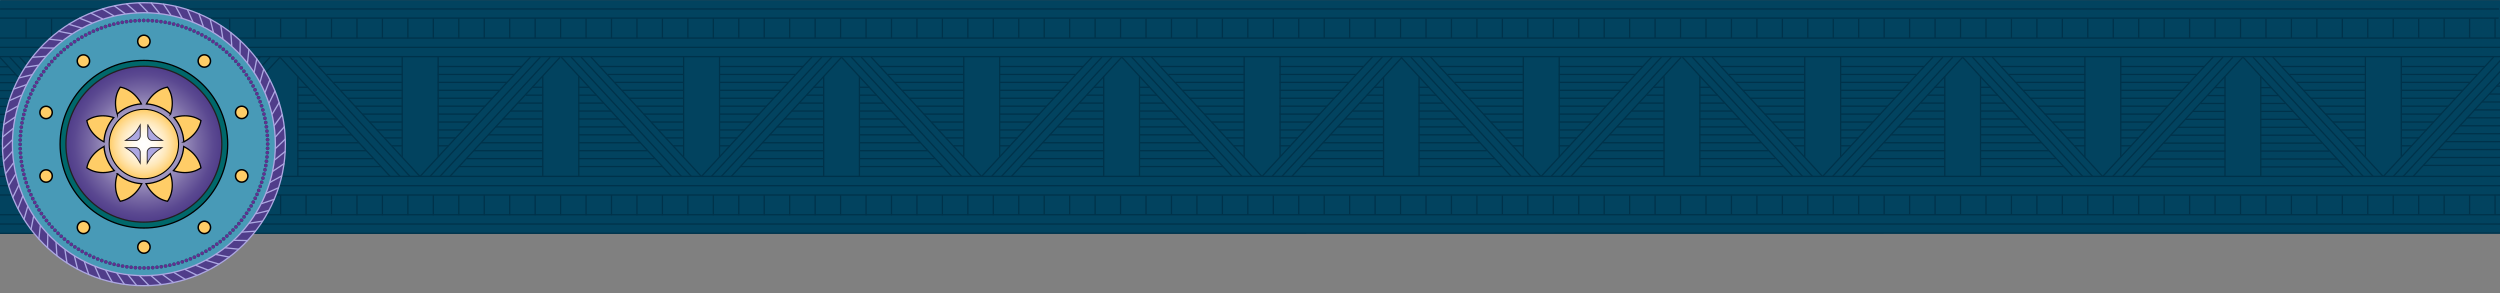 <?xml version="1.0" encoding="UTF-8"?>
<svg id="Layer_1" xmlns="http://www.w3.org/2000/svg" xmlns:xlink="http://www.w3.org/1999/xlink" viewBox="0 0 11500 1350">
  <rect x="0" y="0" width="11500" height="1350" fill="#808080" stroke="none"/>
  <defs>
    <style>
      .cls-1 {
        fill: none;
      }

      .cls-1, .cls-2, .cls-3, .cls-4, .cls-5, .cls-6, .cls-7, .cls-8, .cls-9, .cls-10, .cls-11, .cls-12 {
        stroke-miterlimit: 10;
      }

      .cls-1, .cls-3, .cls-5, .cls-6, .cls-9, .cls-10, .cls-11, .cls-12 {
        stroke-width: 6px;
      }

      .cls-1, .cls-7 {
        stroke: #00324a;
      }

      .cls-2 {
        stroke-width: 7px;
      }

      .cls-2, .cls-3, .cls-4, .cls-5, .cls-6 {
        stroke: #000;
      }

      .cls-2, .cls-3, .cls-9 {
        fill: #ffcd67;
      }

      .cls-4 {
        fill: url(#radial-gradient-3);
        stroke-width: 5px;
      }

      .cls-5 {
        fill: #00686b;
      }

      .cls-13 {
        fill: #02435f;
      }

      .cls-6 {
        fill: url(#radial-gradient);
      }

      .cls-7 {
        fill: #662d91;
      }

      .cls-8 {
        fill: #ada8e2;
        stroke-width: 4px;
      }

      .cls-8, .cls-12 {
        stroke: #231f20;
      }

      .cls-9, .cls-10, .cls-11 {
        stroke: #ada8e2;
      }

      .cls-10 {
        fill: #489ab7;
      }

      .cls-11 {
        fill: #503d8a;
      }

      .cls-12 {
        fill: url(#radial-gradient-2);
      }
    </style>
    <radialGradient id="radial-gradient" cx="661.77" cy="661.44" fx="661.77" fy="661.44" r="159.65" gradientUnits="userSpaceOnUse">
      <stop offset="0" stop-color="#fff"/>
      <stop offset=".12" stop-color="#fffcf8"/>
      <stop offset=".28" stop-color="#fff6e5"/>
      <stop offset=".48" stop-color="#ffecc6"/>
      <stop offset=".7" stop-color="#ffdd9a"/>
      <stop offset=".92" stop-color="#ffcd67"/>
    </radialGradient>
    <radialGradient id="radial-gradient-2" cx="661.77" cy="663.33" fx="661.77" fy="663.33" r="358.56" gradientUnits="userSpaceOnUse">
      <stop offset="0" stop-color="#fff"/>
      <stop offset=".09" stop-color="#eceaf2"/>
      <stop offset=".42" stop-color="#a9a0c6"/>
      <stop offset=".69" stop-color="#796aa5"/>
      <stop offset=".89" stop-color="#5b4991"/>
      <stop offset="1" stop-color="#503d8a"/>
    </radialGradient>
    <radialGradient id="radial-gradient-3" cx="661.77" cy="662.53" fx="661.77" fy="662.53" r="159.65" gradientUnits="userSpaceOnUse">
      <stop offset="0" stop-color="#fff"/>
      <stop offset=".15" stop-color="#fffdfa"/>
      <stop offset=".32" stop-color="#fff9ed"/>
      <stop offset=".48" stop-color="#fff2d8"/>
      <stop offset=".66" stop-color="#ffe8b9"/>
      <stop offset=".83" stop-color="#ffdb93"/>
      <stop offset="1" stop-color="#ffcd67"/>
    </radialGradient>
  </defs>
  <rect class="cls-13" x="-.49" y=".69" width="11512.85" height="1074.09"/>
  <g>
    <g>
      <g>
        <line class="cls-1" x1="4.06" y1="-1.43" x2="11498.97" y2="-1.43"/>
        <line class="cls-1" x1=".47" y1="41.34" x2="11495.37" y2="41.34"/>
        <line class="cls-1" x1="-.72" y1="83.28" x2="11494.18" y2="83.28"/>
      </g>
      <g>
        <line class="cls-1" x1="-9.9" y1="174.98" x2="11500.95" y2="174.98"/>
        <line class="cls-1" x1="-9.9" y1="217.74" x2="11500.95" y2="217.74"/>
        <line class="cls-1" x1="-9.9" y1="260.5" x2="11500.95" y2="260.5"/>
      </g>
      <g>
        <g>
          <g>
            <line class="cls-1" x1="1930.95" y1="810.84" x2="1423.85" y2="262.25"/>
            <line class="cls-1" x1="1885.58" y1="811.15" x2="1378.47" y2="262.56"/>
            <line class="cls-1" x1="1840.2" y1="811.46" x2="1333.09" y2="262.87"/>
            <line class="cls-1" x1="1794.82" y1="811.77" x2="1287.72" y2="263.18"/>
          </g>
          <g>
            <line class="cls-1" x1="2576.4" y1="263.18" x2="2069.3" y2="811.77"/>
            <line class="cls-1" x1="2531.03" y1="262.87" x2="2023.92" y2="811.46"/>
            <line class="cls-1" x1="2485.65" y1="262.56" x2="1978.54" y2="811.15"/>
            <line class="cls-1" x1="2440.27" y1="262.25" x2="1933.17" y2="810.84"/>
          </g>
          <g>
            <line class="cls-1" x1="1850.14" y1="261.69" x2="1850.14" y2="721.41"/>
            <line class="cls-1" x1="2015.4" y1="261.69" x2="2015.4" y2="721.41"/>
          </g>
        </g>
        <g>
          <line class="cls-1" x1="1464.33" y1="305.94" x2="1851.68" y2="305.94"/>
          <line class="cls-1" x1="1501.39" y1="342.43" x2="1851.68" y2="342.43"/>
          <line class="cls-1" x1="1533.79" y1="378.91" x2="1851.68" y2="378.91"/>
          <line class="cls-1" x1="1567" y1="415.39" x2="1851.68" y2="415.39"/>
          <line class="cls-1" x1="1599.67" y1="451.88" x2="1851.68" y2="451.88"/>
          <line class="cls-1" x1="1632.89" y1="488.36" x2="1851.68" y2="488.36"/>
          <line class="cls-1" x1="1666.1" y1="524.84" x2="1851.68" y2="524.84"/>
          <line class="cls-1" x1="1701.24" y1="561.33" x2="1851.68" y2="561.33"/>
          <line class="cls-1" x1="1732.54" y1="597.81" x2="1851.68" y2="597.81"/>
          <line class="cls-1" x1="1766.85" y1="634.29" x2="1851.68" y2="634.29"/>
          <line class="cls-1" x1="1802.06" y1="670.78" x2="1851.68" y2="670.78"/>
        </g>
        <g>
          <line class="cls-1" x1="2400.72" y1="305.94" x2="2013.37" y2="305.94"/>
          <line class="cls-1" x1="2363.66" y1="342.43" x2="2013.37" y2="342.43"/>
          <line class="cls-1" x1="2331.27" y1="378.91" x2="2013.37" y2="378.91"/>
          <line class="cls-1" x1="2298.05" y1="415.39" x2="2013.37" y2="415.39"/>
          <line class="cls-1" x1="2265.38" y1="451.88" x2="2013.37" y2="451.88"/>
          <line class="cls-1" x1="2232.17" y1="488.36" x2="2013.37" y2="488.36"/>
          <line class="cls-1" x1="2198.95" y1="524.84" x2="2013.37" y2="524.84"/>
          <line class="cls-1" x1="2163.81" y1="561.33" x2="2013.37" y2="561.33"/>
          <line class="cls-1" x1="2132.51" y1="597.81" x2="2013.37" y2="597.81"/>
          <line class="cls-1" x1="2098.2" y1="634.29" x2="2013.37" y2="634.29"/>
          <line class="cls-1" x1="2062.99" y1="670.78" x2="2013.37" y2="670.78"/>
        </g>
      </g>
      <g>
        <g>
          <g>
            <line class="cls-1" x1="642.35" y1="810.84" x2="135.25" y2="262.25"/>
            <line class="cls-1" x1="596.98" y1="811.15" x2="89.87" y2="262.56"/>
            <line class="cls-1" x1="551.6" y1="811.46" x2="44.49" y2="262.87"/>
            <line class="cls-1" x1="506.22" y1="811.77" x2="-.88" y2="263.18"/>
          </g>
          <g>
            <line class="cls-1" x1="1287.81" y1="263.18" x2="780.7" y2="811.77"/>
            <line class="cls-1" x1="1242.43" y1="262.87" x2="735.32" y2="811.46"/>
            <line class="cls-1" x1="1197.05" y1="262.56" x2="689.95" y2="811.15"/>
            <line class="cls-1" x1="1151.67" y1="262.25" x2="644.57" y2="810.84"/>
          </g>
          <g>
            <line class="cls-1" x1="561.54" y1="261.69" x2="561.54" y2="721.41"/>
            <line class="cls-1" x1="726.8" y1="261.69" x2="726.8" y2="721.41"/>
          </g>
        </g>
        <g>
          <line class="cls-1" x1="175.73" y1="305.94" x2="563.08" y2="305.94"/>
          <line class="cls-1" x1="212.79" y1="342.43" x2="563.08" y2="342.43"/>
          <line class="cls-1" x1="245.19" y1="378.91" x2="563.08" y2="378.91"/>
          <line class="cls-1" x1="278.4" y1="415.39" x2="563.08" y2="415.39"/>
          <line class="cls-1" x1="311.07" y1="451.88" x2="563.08" y2="451.88"/>
          <line class="cls-1" x1="344.29" y1="488.36" x2="563.08" y2="488.36"/>
          <line class="cls-1" x1="377.51" y1="524.84" x2="563.08" y2="524.84"/>
          <line class="cls-1" x1="412.64" y1="561.33" x2="563.08" y2="561.33"/>
          <line class="cls-1" x1="443.94" y1="597.81" x2="563.08" y2="597.81"/>
          <line class="cls-1" x1="478.25" y1="634.29" x2="563.08" y2="634.29"/>
          <line class="cls-1" x1="513.46" y1="670.78" x2="563.08" y2="670.78"/>
        </g>
        <g>
          <line class="cls-1" x1="1112.12" y1="305.94" x2="724.77" y2="305.94"/>
          <line class="cls-1" x1="1075.06" y1="342.43" x2="724.77" y2="342.43"/>
          <line class="cls-1" x1="1042.67" y1="378.91" x2="724.77" y2="378.91"/>
          <line class="cls-1" x1="1009.45" y1="415.39" x2="724.77" y2="415.39"/>
          <line class="cls-1" x1="976.78" y1="451.88" x2="724.77" y2="451.88"/>
          <line class="cls-1" x1="943.57" y1="488.36" x2="724.77" y2="488.36"/>
          <line class="cls-1" x1="910.35" y1="524.84" x2="724.77" y2="524.84"/>
          <line class="cls-1" x1="875.21" y1="561.33" x2="724.77" y2="561.33"/>
          <line class="cls-1" x1="843.92" y1="597.81" x2="724.77" y2="597.81"/>
          <line class="cls-1" x1="809.6" y1="634.29" x2="724.77" y2="634.29"/>
          <line class="cls-1" x1="774.39" y1="670.78" x2="724.77" y2="670.78"/>
        </g>
      </g>
      <g>
        <g>
          <line class="cls-1" x1="1205.75" y1="810.43" x2="1205.75" y2="350.71"/>
          <line class="cls-1" x1="1370.2" y1="810.43" x2="1370.2" y2="350.71"/>
        </g>
        <g>
          <line class="cls-1" x1="821.83" y1="766.18" x2="1207.28" y2="766.18"/>
          <line class="cls-1" x1="858.71" y1="729.7" x2="1207.28" y2="729.7"/>
          <line class="cls-1" x1="890.94" y1="693.21" x2="1207.28" y2="693.21"/>
          <line class="cls-1" x1="924" y1="656.73" x2="1207.28" y2="656.73"/>
          <line class="cls-1" x1="956.5" y1="620.25" x2="1207.28" y2="620.25"/>
          <line class="cls-1" x1="989.56" y1="583.76" x2="1207.28" y2="583.76"/>
          <line class="cls-1" x1="1022.61" y1="547.28" x2="1207.28" y2="547.28"/>
          <line class="cls-1" x1="1057.58" y1="510.8" x2="1207.28" y2="510.8"/>
          <line class="cls-1" x1="1094.22" y1="474.31" x2="1207.28" y2="474.31"/>
          <line class="cls-1" x1="1127.17" y1="437.83" x2="1207.28" y2="437.83"/>
          <line class="cls-1" x1="1157.9" y1="401.35" x2="1207.28" y2="401.35"/>
        </g>
        <g>
          <line class="cls-1" x1="1753.62" y1="766.18" x2="1368.18" y2="766.18"/>
          <line class="cls-1" x1="1716.74" y1="729.7" x2="1368.18" y2="729.7"/>
          <line class="cls-1" x1="1684.51" y1="693.21" x2="1368.18" y2="693.21"/>
          <line class="cls-1" x1="1651.46" y1="656.73" x2="1368.18" y2="656.73"/>
          <line class="cls-1" x1="1618.95" y1="620.25" x2="1368.18" y2="620.25"/>
          <line class="cls-1" x1="1585.89" y1="583.76" x2="1368.18" y2="583.76"/>
          <line class="cls-1" x1="1552.84" y1="547.28" x2="1368.18" y2="547.28"/>
          <line class="cls-1" x1="1517.87" y1="510.8" x2="1368.18" y2="510.8"/>
          <line class="cls-1" x1="1484.04" y1="474.31" x2="1368.18" y2="474.31"/>
          <line class="cls-1" x1="1450" y1="437.83" x2="1368.18" y2="437.83"/>
          <line class="cls-1" x1="1417.55" y1="401.35" x2="1368.18" y2="401.35"/>
        </g>
      </g>
      <g>
        <line class="cls-1" x1="-5.34" y1="811.39" x2="11500.59" y2="811.39"/>
        <line class="cls-1" x1="-5.34" y1="854.16" x2="11500.59" y2="854.16"/>
        <line class="cls-1" x1="-5.34" y1="896.92" x2="11500.59" y2="896.92"/>
      </g>
      <g>
        <line class="cls-1" x1="-5.34" y1="987.8" x2="11506.48" y2="987.8"/>
        <line class="cls-1" x1="-5.34" y1="1030.56" x2="11506.48" y2="1030.56"/>
        <line class="cls-1" x1="-5.34" y1="1073.33" x2="11506.48" y2="1071.99"/>
      </g>
      <g>
        <g>
          <line class="cls-1" x1="377.42" y1="671.96" x2="-8.03" y2="671.96"/>
          <line class="cls-1" x1="340.54" y1="635.48" x2="-8.03" y2="635.48"/>
          <line class="cls-1" x1="308.3" y1="599" x2="-8.03" y2="599"/>
          <line class="cls-1" x1="275.25" y1="562.51" x2="-8.03" y2="562.51"/>
          <line class="cls-1" x1="242.74" y1="526.03" x2="-8.03" y2="526.03"/>
          <line class="cls-1" x1="209.69" y1="489.55" x2="-8.03" y2="489.55"/>
          <line class="cls-1" x1="176.63" y1="453.06" x2="-8.03" y2="453.06"/>
          <line class="cls-1" x1="141.67" y1="416.58" x2="-8.03" y2="416.58"/>
          <line class="cls-1" x1="107.84" y1="380.1" x2="-8.03" y2="380.1"/>
          <line class="cls-1" x1="73.8" y1="343.61" x2="-8.03" y2="343.61"/>
          <line class="cls-1" x1="41.35" y1="307.13" x2="-8.03" y2="307.13"/>
        </g>
        <line class="cls-1" x1="465.31" y1="766.11" x2="-7.7" y2="766.11"/>
        <line class="cls-1" x1="419.94" y1="719.93" x2="-6.6" y2="719.93"/>
      </g>
      <g>
        <g>
          <g>
            <line class="cls-1" x1="4514.07" y1="810.84" x2="4006.97" y2="262.25"/>
            <line class="cls-1" x1="4468.7" y1="811.15" x2="3961.59" y2="262.56"/>
            <line class="cls-1" x1="4423.32" y1="811.46" x2="3916.21" y2="262.87"/>
            <line class="cls-1" x1="4377.94" y1="811.77" x2="3870.84" y2="263.18"/>
          </g>
          <g>
            <line class="cls-1" x1="5159.52" y1="263.18" x2="4652.42" y2="811.77"/>
            <line class="cls-1" x1="5114.15" y1="262.87" x2="4607.04" y2="811.46"/>
            <line class="cls-1" x1="5068.77" y1="262.56" x2="4561.66" y2="811.15"/>
            <line class="cls-1" x1="5023.39" y1="262.25" x2="4516.29" y2="810.84"/>
          </g>
          <g>
            <line class="cls-1" x1="4433.26" y1="261.69" x2="4433.26" y2="721.41"/>
            <line class="cls-1" x1="4598.52" y1="261.69" x2="4598.52" y2="721.41"/>
          </g>
        </g>
        <g>
          <line class="cls-1" x1="4047.45" y1="305.94" x2="4434.8" y2="305.94"/>
          <line class="cls-1" x1="4084.51" y1="342.43" x2="4434.8" y2="342.43"/>
          <line class="cls-1" x1="4116.91" y1="378.91" x2="4434.8" y2="378.91"/>
          <line class="cls-1" x1="4150.12" y1="415.39" x2="4434.8" y2="415.39"/>
          <line class="cls-1" x1="4182.79" y1="451.88" x2="4434.8" y2="451.88"/>
          <line class="cls-1" x1="4216.01" y1="488.36" x2="4434.8" y2="488.36"/>
          <line class="cls-1" x1="4249.23" y1="524.84" x2="4434.8" y2="524.84"/>
          <line class="cls-1" x1="4284.36" y1="561.33" x2="4434.8" y2="561.33"/>
          <line class="cls-1" x1="4315.66" y1="597.81" x2="4434.8" y2="597.81"/>
          <line class="cls-1" x1="4349.97" y1="634.29" x2="4434.8" y2="634.29"/>
          <line class="cls-1" x1="4385.18" y1="670.78" x2="4434.8" y2="670.78"/>
        </g>
        <g>
          <line class="cls-1" x1="4983.84" y1="305.94" x2="4596.49" y2="305.94"/>
          <line class="cls-1" x1="4946.78" y1="342.43" x2="4596.49" y2="342.43"/>
          <line class="cls-1" x1="4914.39" y1="378.91" x2="4596.49" y2="378.91"/>
          <line class="cls-1" x1="4881.17" y1="415.39" x2="4596.49" y2="415.39"/>
          <line class="cls-1" x1="4848.5" y1="451.88" x2="4596.49" y2="451.88"/>
          <line class="cls-1" x1="4815.29" y1="488.36" x2="4596.49" y2="488.36"/>
          <line class="cls-1" x1="4782.07" y1="524.84" x2="4596.49" y2="524.84"/>
          <line class="cls-1" x1="4746.93" y1="561.33" x2="4596.49" y2="561.33"/>
          <line class="cls-1" x1="4715.64" y1="597.81" x2="4596.49" y2="597.81"/>
          <line class="cls-1" x1="4681.32" y1="634.29" x2="4596.49" y2="634.29"/>
          <line class="cls-1" x1="4646.11" y1="670.78" x2="4596.49" y2="670.78"/>
        </g>
      </g>
      <g>
        <g>
          <g>
            <line class="cls-1" x1="3225.48" y1="810.84" x2="2718.37" y2="262.25"/>
            <line class="cls-1" x1="3180.1" y1="811.15" x2="2672.99" y2="262.56"/>
            <line class="cls-1" x1="3134.72" y1="811.46" x2="2627.62" y2="262.87"/>
            <line class="cls-1" x1="3089.34" y1="811.77" x2="2582.24" y2="263.18"/>
          </g>
          <g>
            <line class="cls-1" x1="3870.93" y1="263.18" x2="3363.82" y2="811.77"/>
            <line class="cls-1" x1="3825.55" y1="262.87" x2="3318.44" y2="811.46"/>
            <line class="cls-1" x1="3780.17" y1="262.56" x2="3273.07" y2="811.15"/>
            <line class="cls-1" x1="3734.79" y1="262.25" x2="3227.69" y2="810.84"/>
          </g>
          <g>
            <line class="cls-1" x1="3144.66" y1="261.69" x2="3144.66" y2="721.41"/>
            <line class="cls-1" x1="3309.92" y1="261.69" x2="3309.92" y2="721.41"/>
          </g>
        </g>
        <g>
          <line class="cls-1" x1="2758.85" y1="305.94" x2="3146.2" y2="305.94"/>
          <line class="cls-1" x1="2795.91" y1="342.43" x2="3146.2" y2="342.43"/>
          <line class="cls-1" x1="2828.31" y1="378.91" x2="3146.2" y2="378.91"/>
          <line class="cls-1" x1="2861.52" y1="415.39" x2="3146.2" y2="415.39"/>
          <line class="cls-1" x1="2894.19" y1="451.88" x2="3146.2" y2="451.88"/>
          <line class="cls-1" x1="2927.41" y1="488.36" x2="3146.2" y2="488.36"/>
          <line class="cls-1" x1="2960.63" y1="524.84" x2="3146.2" y2="524.84"/>
          <line class="cls-1" x1="2995.76" y1="561.33" x2="3146.2" y2="561.33"/>
          <line class="cls-1" x1="3027.06" y1="597.81" x2="3146.2" y2="597.81"/>
          <line class="cls-1" x1="3061.38" y1="634.29" x2="3146.2" y2="634.29"/>
          <line class="cls-1" x1="3096.58" y1="670.78" x2="3146.2" y2="670.78"/>
        </g>
        <g>
          <line class="cls-1" x1="3695.24" y1="305.94" x2="3307.89" y2="305.94"/>
          <line class="cls-1" x1="3658.18" y1="342.43" x2="3307.89" y2="342.43"/>
          <line class="cls-1" x1="3625.79" y1="378.91" x2="3307.89" y2="378.91"/>
          <line class="cls-1" x1="3592.57" y1="415.39" x2="3307.89" y2="415.39"/>
          <line class="cls-1" x1="3559.9" y1="451.88" x2="3307.89" y2="451.88"/>
          <line class="cls-1" x1="3526.69" y1="488.36" x2="3307.89" y2="488.36"/>
          <line class="cls-1" x1="3493.47" y1="524.84" x2="3307.89" y2="524.84"/>
          <line class="cls-1" x1="3458.33" y1="561.33" x2="3307.89" y2="561.33"/>
          <line class="cls-1" x1="3427.04" y1="597.81" x2="3307.89" y2="597.81"/>
          <line class="cls-1" x1="3392.72" y1="634.29" x2="3307.89" y2="634.29"/>
          <line class="cls-1" x1="3357.51" y1="670.78" x2="3307.89" y2="670.78"/>
        </g>
      </g>
      <g>
        <g>
          <line class="cls-1" x1="3788.87" y1="810.43" x2="3788.87" y2="350.71"/>
          <line class="cls-1" x1="3953.32" y1="810.43" x2="3953.32" y2="350.71"/>
        </g>
        <g>
          <line class="cls-1" x1="3404.95" y1="766.18" x2="3790.4" y2="766.18"/>
          <line class="cls-1" x1="3441.83" y1="729.7" x2="3790.4" y2="729.7"/>
          <line class="cls-1" x1="3474.06" y1="693.21" x2="3790.4" y2="693.21"/>
          <line class="cls-1" x1="3507.12" y1="656.73" x2="3790.4" y2="656.73"/>
          <line class="cls-1" x1="3539.63" y1="620.25" x2="3790.4" y2="620.25"/>
          <line class="cls-1" x1="3572.68" y1="583.76" x2="3790.4" y2="583.76"/>
          <line class="cls-1" x1="3605.73" y1="547.28" x2="3790.4" y2="547.28"/>
          <line class="cls-1" x1="3640.7" y1="510.8" x2="3790.4" y2="510.8"/>
          <line class="cls-1" x1="3677.34" y1="474.31" x2="3790.4" y2="474.31"/>
          <line class="cls-1" x1="3710.29" y1="437.83" x2="3790.4" y2="437.83"/>
          <line class="cls-1" x1="3741.02" y1="401.35" x2="3790.4" y2="401.35"/>
        </g>
        <g>
          <line class="cls-1" x1="4336.74" y1="766.18" x2="3951.3" y2="766.18"/>
          <line class="cls-1" x1="4299.86" y1="729.7" x2="3951.3" y2="729.7"/>
          <line class="cls-1" x1="4267.63" y1="693.21" x2="3951.3" y2="693.21"/>
          <line class="cls-1" x1="4234.58" y1="656.73" x2="3951.3" y2="656.73"/>
          <line class="cls-1" x1="4202.07" y1="620.25" x2="3951.3" y2="620.25"/>
          <line class="cls-1" x1="4169.01" y1="583.76" x2="3951.3" y2="583.76"/>
          <line class="cls-1" x1="4135.96" y1="547.28" x2="3951.3" y2="547.28"/>
          <line class="cls-1" x1="4100.99" y1="510.8" x2="3951.3" y2="510.8"/>
          <line class="cls-1" x1="4067.16" y1="474.31" x2="3951.3" y2="474.31"/>
          <line class="cls-1" x1="4033.12" y1="437.83" x2="3951.3" y2="437.83"/>
          <line class="cls-1" x1="4000.67" y1="401.35" x2="3951.3" y2="401.35"/>
        </g>
      </g>
      <g>
        <g>
          <line class="cls-1" x1="2496.71" y1="810.43" x2="2496.71" y2="350.71"/>
          <line class="cls-1" x1="2662.41" y1="810.43" x2="2662.41" y2="350.71"/>
        </g>
        <g>
          <line class="cls-1" x1="2109.88" y1="766.18" x2="2498.25" y2="766.18"/>
          <line class="cls-1" x1="2147.04" y1="729.7" x2="2498.25" y2="729.7"/>
          <line class="cls-1" x1="2179.52" y1="693.21" x2="2498.25" y2="693.21"/>
          <line class="cls-1" x1="2212.82" y1="656.73" x2="2498.25" y2="656.73"/>
          <line class="cls-1" x1="2245.58" y1="620.25" x2="2498.25" y2="620.25"/>
          <line class="cls-1" x1="2278.88" y1="583.76" x2="2498.25" y2="583.76"/>
          <line class="cls-1" x1="2312.19" y1="547.28" x2="2498.25" y2="547.28"/>
          <line class="cls-1" x1="2347.42" y1="510.8" x2="2498.25" y2="510.8"/>
          <line class="cls-1" x1="2384.34" y1="474.31" x2="2498.25" y2="474.31"/>
          <line class="cls-1" x1="2417.53" y1="437.83" x2="2498.25" y2="437.83"/>
          <line class="cls-1" x1="2448.5" y1="401.35" x2="2498.25" y2="401.35"/>
        </g>
        <g>
          <line class="cls-1" x1="3048.74" y1="766.18" x2="2660.37" y2="766.18"/>
          <line class="cls-1" x1="3011.58" y1="729.7" x2="2660.37" y2="729.7"/>
          <line class="cls-1" x1="2979.1" y1="693.21" x2="2660.37" y2="693.21"/>
          <line class="cls-1" x1="2945.8" y1="656.73" x2="2660.37" y2="656.73"/>
          <line class="cls-1" x1="2913.04" y1="620.25" x2="2660.37" y2="620.25"/>
          <line class="cls-1" x1="2879.74" y1="583.76" x2="2660.37" y2="583.76"/>
          <line class="cls-1" x1="2846.44" y1="547.28" x2="2660.37" y2="547.28"/>
          <line class="cls-1" x1="2811.2" y1="510.8" x2="2660.37" y2="510.8"/>
          <line class="cls-1" x1="2777.12" y1="474.31" x2="2660.37" y2="474.31"/>
          <line class="cls-1" x1="2742.82" y1="437.83" x2="2660.37" y2="437.83"/>
          <line class="cls-1" x1="2710.12" y1="401.35" x2="2660.37" y2="401.35"/>
        </g>
      </g>
      <g>
        <g>
          <g>
            <line class="cls-1" x1="7087.89" y1="810.84" x2="6580.78" y2="262.25"/>
            <line class="cls-1" x1="7042.51" y1="811.15" x2="6535.41" y2="262.56"/>
            <line class="cls-1" x1="6997.13" y1="811.46" x2="6490.03" y2="262.87"/>
            <line class="cls-1" x1="6951.76" y1="811.77" x2="6444.65" y2="263.18"/>
          </g>
          <g>
            <line class="cls-1" x1="7733.34" y1="263.18" x2="7226.23" y2="811.77"/>
            <line class="cls-1" x1="7687.96" y1="262.87" x2="7180.86" y2="811.46"/>
            <line class="cls-1" x1="7642.58" y1="262.56" x2="7135.48" y2="811.15"/>
            <line class="cls-1" x1="7597.21" y1="262.25" x2="7090.1" y2="810.84"/>
          </g>
          <g>
            <line class="cls-1" x1="7007.08" y1="261.69" x2="7007.08" y2="721.41"/>
            <line class="cls-1" x1="7172.34" y1="261.69" x2="7172.34" y2="721.41"/>
          </g>
        </g>
        <g>
          <line class="cls-1" x1="6621.27" y1="305.94" x2="7008.61" y2="305.94"/>
          <line class="cls-1" x1="6658.33" y1="342.43" x2="7008.61" y2="342.43"/>
          <line class="cls-1" x1="6690.72" y1="378.91" x2="7008.61" y2="378.91"/>
          <line class="cls-1" x1="6723.94" y1="415.39" x2="7008.61" y2="415.39"/>
          <line class="cls-1" x1="6756.6" y1="451.88" x2="7008.61" y2="451.88"/>
          <line class="cls-1" x1="6789.82" y1="488.36" x2="7008.61" y2="488.36"/>
          <line class="cls-1" x1="6823.04" y1="524.84" x2="7008.61" y2="524.84"/>
          <line class="cls-1" x1="6858.18" y1="561.33" x2="7008.61" y2="561.33"/>
          <line class="cls-1" x1="6889.47" y1="597.81" x2="7008.61" y2="597.81"/>
          <line class="cls-1" x1="6923.79" y1="634.29" x2="7008.61" y2="634.29"/>
          <line class="cls-1" x1="6959" y1="670.78" x2="7008.61" y2="670.78"/>
        </g>
        <g>
          <line class="cls-1" x1="7557.66" y1="305.94" x2="7170.31" y2="305.94"/>
          <line class="cls-1" x1="7520.6" y1="342.43" x2="7170.31" y2="342.43"/>
          <line class="cls-1" x1="7488.2" y1="378.91" x2="7170.31" y2="378.91"/>
          <line class="cls-1" x1="7454.98" y1="415.39" x2="7170.31" y2="415.39"/>
          <line class="cls-1" x1="7422.32" y1="451.88" x2="7170.31" y2="451.88"/>
          <line class="cls-1" x1="7389.1" y1="488.36" x2="7170.31" y2="488.36"/>
          <line class="cls-1" x1="7355.88" y1="524.84" x2="7170.31" y2="524.84"/>
          <line class="cls-1" x1="7320.74" y1="561.33" x2="7170.31" y2="561.33"/>
          <line class="cls-1" x1="7289.45" y1="597.81" x2="7170.31" y2="597.81"/>
          <line class="cls-1" x1="7255.13" y1="634.29" x2="7170.31" y2="634.29"/>
          <line class="cls-1" x1="7219.93" y1="670.78" x2="7170.31" y2="670.78"/>
        </g>
      </g>
      <g>
        <g>
          <g>
            <line class="cls-1" x1="5803.89" y1="810.84" x2="5296.78" y2="262.25"/>
            <line class="cls-1" x1="5758.51" y1="811.15" x2="5251.4" y2="262.56"/>
            <line class="cls-1" x1="5713.13" y1="811.46" x2="5206.03" y2="262.87"/>
            <line class="cls-1" x1="5667.75" y1="811.77" x2="5160.65" y2="263.18"/>
          </g>
          <g>
            <line class="cls-1" x1="6449.34" y1="263.18" x2="5942.23" y2="811.77"/>
            <line class="cls-1" x1="6403.96" y1="262.87" x2="5896.86" y2="811.46"/>
            <line class="cls-1" x1="6358.58" y1="262.56" x2="5851.48" y2="811.15"/>
            <line class="cls-1" x1="6313.21" y1="262.25" x2="5806.1" y2="810.84"/>
          </g>
          <g>
            <line class="cls-1" x1="5723.08" y1="261.69" x2="5723.08" y2="721.41"/>
            <line class="cls-1" x1="5888.34" y1="261.69" x2="5888.34" y2="721.41"/>
          </g>
        </g>
        <g>
          <line class="cls-1" x1="5337.27" y1="305.94" x2="5724.61" y2="305.94"/>
          <line class="cls-1" x1="5374.33" y1="342.43" x2="5724.61" y2="342.43"/>
          <line class="cls-1" x1="5406.72" y1="378.91" x2="5724.61" y2="378.91"/>
          <line class="cls-1" x1="5439.94" y1="415.39" x2="5724.61" y2="415.39"/>
          <line class="cls-1" x1="5472.6" y1="451.88" x2="5724.61" y2="451.88"/>
          <line class="cls-1" x1="5505.82" y1="488.36" x2="5724.61" y2="488.36"/>
          <line class="cls-1" x1="5539.04" y1="524.84" x2="5724.61" y2="524.84"/>
          <line class="cls-1" x1="5574.18" y1="561.33" x2="5724.61" y2="561.33"/>
          <line class="cls-1" x1="5605.47" y1="597.81" x2="5724.61" y2="597.81"/>
          <line class="cls-1" x1="5639.79" y1="634.29" x2="5724.61" y2="634.29"/>
          <line class="cls-1" x1="5674.99" y1="670.78" x2="5724.61" y2="670.78"/>
        </g>
        <g>
          <line class="cls-1" x1="6273.65" y1="305.94" x2="5886.31" y2="305.94"/>
          <line class="cls-1" x1="6236.59" y1="342.43" x2="5886.31" y2="342.43"/>
          <line class="cls-1" x1="6204.2" y1="378.91" x2="5886.31" y2="378.91"/>
          <line class="cls-1" x1="6170.98" y1="415.39" x2="5886.31" y2="415.39"/>
          <line class="cls-1" x1="6138.32" y1="451.88" x2="5886.31" y2="451.88"/>
          <line class="cls-1" x1="6105.1" y1="488.36" x2="5886.31" y2="488.36"/>
          <line class="cls-1" x1="6071.88" y1="524.84" x2="5886.31" y2="524.84"/>
          <line class="cls-1" x1="6036.74" y1="561.33" x2="5886.31" y2="561.33"/>
          <line class="cls-1" x1="6005.45" y1="597.81" x2="5886.31" y2="597.81"/>
          <line class="cls-1" x1="5971.13" y1="634.29" x2="5886.31" y2="634.29"/>
          <line class="cls-1" x1="5935.93" y1="670.78" x2="5886.31" y2="670.78"/>
        </g>
      </g>
      <g>
        <g>
          <line class="cls-1" x1="6364.42" y1="810.43" x2="6364.42" y2="355.09"/>
          <line class="cls-1" x1="6527.65" y1="810.43" x2="6527.65" y2="355.09"/>
        </g>
        <g>
          <line class="cls-1" x1="5983.36" y1="766.18" x2="6365.94" y2="766.18"/>
          <line class="cls-1" x1="6019.97" y1="729.7" x2="6365.94" y2="729.7"/>
          <line class="cls-1" x1="6051.96" y1="693.21" x2="6365.94" y2="693.21"/>
          <line class="cls-1" x1="6084.77" y1="656.73" x2="6365.94" y2="656.73"/>
          <line class="cls-1" x1="6117.04" y1="620.25" x2="6365.94" y2="620.25"/>
          <line class="cls-1" x1="6152.19" y1="583.76" x2="6365.94" y2="583.76"/>
          <line class="cls-1" x1="6187.33" y1="547.28" x2="6365.94" y2="547.28"/>
          <line class="cls-1" x1="6220.82" y1="510.8" x2="6365.94" y2="510.8"/>
          <line class="cls-1" x1="6253.73" y1="474.31" x2="6365.94" y2="474.31"/>
          <line class="cls-1" x1="6286.43" y1="437.83" x2="6365.94" y2="437.83"/>
          <line class="cls-1" x1="6320.2" y1="401.35" x2="6365.94" y2="401.35"/>
        </g>
        <g>
          <line class="cls-1" x1="6908.22" y1="766.18" x2="6525.64" y2="766.18"/>
          <line class="cls-1" x1="6876.38" y1="729.7" x2="6525.64" y2="729.7"/>
          <line class="cls-1" x1="6839.62" y1="693.21" x2="6525.64" y2="693.21"/>
          <line class="cls-1" x1="6806.82" y1="656.73" x2="6525.64" y2="656.73"/>
          <line class="cls-1" x1="6774.55" y1="620.25" x2="6525.64" y2="620.25"/>
          <line class="cls-1" x1="6741.74" y1="583.76" x2="6525.64" y2="583.76"/>
          <line class="cls-1" x1="6708.93" y1="547.28" x2="6525.64" y2="547.28"/>
          <line class="cls-1" x1="6674.23" y1="510.8" x2="6525.64" y2="510.8"/>
          <line class="cls-1" x1="6640.65" y1="474.31" x2="6525.64" y2="474.31"/>
          <line class="cls-1" x1="6606.86" y1="437.83" x2="6525.64" y2="437.83"/>
          <line class="cls-1" x1="6574.65" y1="401.35" x2="6525.64" y2="401.35"/>
        </g>
      </g>
      <g>
        <g>
          <g>
            <line class="cls-1" x1="9671.19" y1="810.84" x2="9164.09" y2="262.25"/>
            <line class="cls-1" x1="9625.82" y1="811.15" x2="9118.71" y2="262.56"/>
            <line class="cls-1" x1="9580.44" y1="811.46" x2="9073.33" y2="262.87"/>
            <line class="cls-1" x1="9535.06" y1="811.77" x2="9027.96" y2="263.18"/>
          </g>
          <g>
            <line class="cls-1" x1="10316.64" y1="263.18" x2="9809.54" y2="811.77"/>
            <line class="cls-1" x1="10271.27" y1="262.87" x2="9764.16" y2="811.46"/>
            <line class="cls-1" x1="10225.89" y1="262.56" x2="9718.78" y2="811.15"/>
            <line class="cls-1" x1="10180.51" y1="262.25" x2="9673.41" y2="810.84"/>
          </g>
          <g>
            <line class="cls-1" x1="9590.38" y1="261.69" x2="9590.38" y2="721.41"/>
            <line class="cls-1" x1="9755.64" y1="261.69" x2="9755.64" y2="721.41"/>
          </g>
        </g>
        <g>
          <line class="cls-1" x1="9204.57" y1="305.94" x2="9591.92" y2="305.94"/>
          <line class="cls-1" x1="9241.63" y1="342.43" x2="9591.92" y2="342.43"/>
          <line class="cls-1" x1="9274.03" y1="378.91" x2="9591.92" y2="378.91"/>
          <line class="cls-1" x1="9307.24" y1="415.39" x2="9591.92" y2="415.39"/>
          <line class="cls-1" x1="9339.91" y1="451.88" x2="9591.92" y2="451.88"/>
          <line class="cls-1" x1="9373.13" y1="488.36" x2="9591.92" y2="488.36"/>
          <line class="cls-1" x1="9406.34" y1="524.84" x2="9591.92" y2="524.84"/>
          <line class="cls-1" x1="9441.48" y1="561.33" x2="9591.92" y2="561.33"/>
          <line class="cls-1" x1="9472.78" y1="597.81" x2="9591.92" y2="597.81"/>
          <line class="cls-1" x1="9507.09" y1="634.29" x2="9591.92" y2="634.29"/>
          <line class="cls-1" x1="9542.3" y1="670.78" x2="9591.92" y2="670.78"/>
        </g>
        <g>
          <line class="cls-1" x1="10140.96" y1="305.94" x2="9753.61" y2="305.94"/>
          <line class="cls-1" x1="10103.9" y1="342.43" x2="9753.61" y2="342.43"/>
          <line class="cls-1" x1="10071.51" y1="378.91" x2="9753.61" y2="378.91"/>
          <line class="cls-1" x1="10038.29" y1="415.39" x2="9753.61" y2="415.39"/>
          <line class="cls-1" x1="10005.62" y1="451.88" x2="9753.61" y2="451.88"/>
          <line class="cls-1" x1="9972.41" y1="488.36" x2="9753.61" y2="488.36"/>
          <line class="cls-1" x1="9939.19" y1="524.84" x2="9753.61" y2="524.84"/>
          <line class="cls-1" x1="9904.05" y1="561.33" x2="9753.61" y2="561.33"/>
          <line class="cls-1" x1="9872.75" y1="597.81" x2="9753.61" y2="597.81"/>
          <line class="cls-1" x1="9838.44" y1="634.29" x2="9753.61" y2="634.29"/>
          <line class="cls-1" x1="9803.23" y1="670.78" x2="9753.61" y2="670.78"/>
        </g>
      </g>
      <g>
        <g>
          <g>
            <line class="cls-1" x1="8382.59" y1="810.84" x2="7875.49" y2="262.25"/>
            <line class="cls-1" x1="8337.22" y1="811.15" x2="7830.11" y2="262.56"/>
            <line class="cls-1" x1="8291.84" y1="811.46" x2="7784.73" y2="262.87"/>
            <line class="cls-1" x1="8246.46" y1="811.77" x2="7739.36" y2="263.18"/>
          </g>
          <g>
            <line class="cls-1" x1="9028.04" y1="263.18" x2="8520.94" y2="811.77"/>
            <line class="cls-1" x1="8982.67" y1="262.87" x2="8475.56" y2="811.46"/>
            <line class="cls-1" x1="8937.29" y1="262.56" x2="8430.18" y2="811.15"/>
            <line class="cls-1" x1="8891.91" y1="262.25" x2="8384.81" y2="810.84"/>
          </g>
          <g>
            <line class="cls-1" x1="8301.78" y1="261.69" x2="8301.78" y2="721.41"/>
            <line class="cls-1" x1="8467.04" y1="261.69" x2="8467.04" y2="721.41"/>
          </g>
        </g>
        <g>
          <line class="cls-1" x1="7915.97" y1="305.94" x2="8303.32" y2="305.94"/>
          <line class="cls-1" x1="7953.03" y1="342.43" x2="8303.32" y2="342.43"/>
          <line class="cls-1" x1="7985.43" y1="378.91" x2="8303.32" y2="378.91"/>
          <line class="cls-1" x1="8018.64" y1="415.39" x2="8303.32" y2="415.39"/>
          <line class="cls-1" x1="8051.31" y1="451.88" x2="8303.32" y2="451.88"/>
          <line class="cls-1" x1="8084.53" y1="488.36" x2="8303.32" y2="488.36"/>
          <line class="cls-1" x1="8117.75" y1="524.84" x2="8303.32" y2="524.84"/>
          <line class="cls-1" x1="8152.88" y1="561.33" x2="8303.32" y2="561.33"/>
          <line class="cls-1" x1="8184.18" y1="597.81" x2="8303.32" y2="597.81"/>
          <line class="cls-1" x1="8218.49" y1="634.29" x2="8303.32" y2="634.29"/>
          <line class="cls-1" x1="8253.7" y1="670.78" x2="8303.32" y2="670.78"/>
        </g>
        <g>
          <line class="cls-1" x1="8852.36" y1="305.94" x2="8465.01" y2="305.94"/>
          <line class="cls-1" x1="8815.3" y1="342.43" x2="8465.01" y2="342.43"/>
          <line class="cls-1" x1="8782.91" y1="378.91" x2="8465.01" y2="378.91"/>
          <line class="cls-1" x1="8749.69" y1="415.39" x2="8465.01" y2="415.39"/>
          <line class="cls-1" x1="8717.02" y1="451.88" x2="8465.01" y2="451.88"/>
          <line class="cls-1" x1="8683.81" y1="488.36" x2="8465.01" y2="488.36"/>
          <line class="cls-1" x1="8650.59" y1="524.84" x2="8465.01" y2="524.84"/>
          <line class="cls-1" x1="8615.45" y1="561.33" x2="8465.01" y2="561.33"/>
          <line class="cls-1" x1="8584.16" y1="597.81" x2="8465.01" y2="597.81"/>
          <line class="cls-1" x1="8549.84" y1="634.29" x2="8465.01" y2="634.29"/>
          <line class="cls-1" x1="8514.63" y1="670.78" x2="8465.01" y2="670.78"/>
        </g>
      </g>
      <g>
        <g>
          <line class="cls-1" x1="8945.99" y1="810.43" x2="8945.99" y2="350.71"/>
          <line class="cls-1" x1="9110.44" y1="810.43" x2="9110.44" y2="350.71"/>
        </g>
        <g>
          <line class="cls-1" x1="8562.07" y1="766.18" x2="8947.52" y2="766.18"/>
          <line class="cls-1" x1="8598.95" y1="729.7" x2="8947.52" y2="729.7"/>
          <line class="cls-1" x1="8631.18" y1="693.21" x2="8947.52" y2="693.21"/>
          <line class="cls-1" x1="8664.24" y1="656.73" x2="8947.52" y2="656.73"/>
          <line class="cls-1" x1="8696.74" y1="620.25" x2="8947.52" y2="620.25"/>
          <line class="cls-1" x1="8729.8" y1="583.76" x2="8947.52" y2="583.76"/>
          <line class="cls-1" x1="8765.63" y1="547.28" x2="8947.52" y2="547.28"/>
          <line class="cls-1" x1="8797.82" y1="510.8" x2="8947.52" y2="510.8"/>
          <line class="cls-1" x1="8834.46" y1="474.31" x2="8947.52" y2="474.31"/>
          <line class="cls-1" x1="8867.41" y1="437.83" x2="8947.52" y2="437.83"/>
          <line class="cls-1" x1="8898.14" y1="401.35" x2="8947.52" y2="401.35"/>
        </g>
        <g>
          <line class="cls-1" x1="9493.86" y1="766.18" x2="9108.42" y2="766.18"/>
          <line class="cls-1" x1="9456.98" y1="729.7" x2="9108.42" y2="729.7"/>
          <line class="cls-1" x1="9424.75" y1="693.21" x2="9108.42" y2="693.21"/>
          <line class="cls-1" x1="9391.7" y1="656.73" x2="9108.42" y2="656.73"/>
          <line class="cls-1" x1="9359.19" y1="620.25" x2="9108.42" y2="620.25"/>
          <line class="cls-1" x1="9326.13" y1="583.76" x2="9108.42" y2="583.76"/>
          <line class="cls-1" x1="9290.51" y1="547.28" x2="9108.42" y2="547.28"/>
          <line class="cls-1" x1="9258.11" y1="510.8" x2="9108.42" y2="510.8"/>
          <line class="cls-1" x1="9224.28" y1="474.31" x2="9108.42" y2="474.31"/>
          <line class="cls-1" x1="9190.24" y1="437.83" x2="9108.42" y2="437.83"/>
          <line class="cls-1" x1="9157.79" y1="401.35" x2="9108.42" y2="401.35"/>
        </g>
      </g>
      <g>
        <g>
          <g>
            <line class="cls-1" x1="10961.65" y1="810.84" x2="10454.54" y2="262.25"/>
            <line class="cls-1" x1="10916.27" y1="811.15" x2="10409.16" y2="262.56"/>
            <line class="cls-1" x1="10870.89" y1="811.46" x2="10363.79" y2="262.87"/>
            <line class="cls-1" x1="10825.51" y1="811.77" x2="10318.41" y2="263.18"/>
          </g>
          <g>
            <line class="cls-1" x1="11607.1" y1="263.18" x2="11099.99" y2="811.77"/>
            <line class="cls-1" x1="11561.72" y1="262.87" x2="11054.61" y2="811.46"/>
            <line class="cls-1" x1="11516.34" y1="262.56" x2="11009.24" y2="811.15"/>
            <line class="cls-1" x1="11470.96" y1="262.25" x2="10963.86" y2="810.84"/>
          </g>
          <g>
            <line class="cls-1" x1="10880.83" y1="261.69" x2="10880.83" y2="721.41"/>
            <line class="cls-1" x1="11046.09" y1="261.69" x2="11046.09" y2="721.41"/>
          </g>
        </g>
        <g>
          <line class="cls-1" x1="10495.02" y1="305.94" x2="10882.37" y2="305.94"/>
          <line class="cls-1" x1="10532.08" y1="342.43" x2="10882.37" y2="342.43"/>
          <line class="cls-1" x1="10564.48" y1="378.91" x2="10882.37" y2="378.91"/>
          <line class="cls-1" x1="10597.69" y1="415.39" x2="10882.37" y2="415.39"/>
          <line class="cls-1" x1="10630.36" y1="451.88" x2="10882.37" y2="451.88"/>
          <line class="cls-1" x1="10663.58" y1="488.36" x2="10882.37" y2="488.36"/>
          <line class="cls-1" x1="10696.8" y1="524.84" x2="10882.37" y2="524.84"/>
          <line class="cls-1" x1="10731.93" y1="561.33" x2="10882.37" y2="561.33"/>
          <line class="cls-1" x1="10763.23" y1="597.81" x2="10882.37" y2="597.81"/>
          <line class="cls-1" x1="10797.55" y1="634.29" x2="10882.37" y2="634.29"/>
          <line class="cls-1" x1="10832.75" y1="670.78" x2="10882.37" y2="670.78"/>
        </g>
        <g>
          <line class="cls-1" x1="11431.41" y1="305.94" x2="11044.06" y2="305.94"/>
          <line class="cls-1" x1="11394.35" y1="342.43" x2="11044.06" y2="342.43"/>
          <line class="cls-1" x1="11361.96" y1="378.91" x2="11044.06" y2="378.91"/>
          <line class="cls-1" x1="11328.74" y1="415.39" x2="11044.06" y2="415.39"/>
          <line class="cls-1" x1="11296.07" y1="451.88" x2="11044.06" y2="451.88"/>
          <line class="cls-1" x1="11262.86" y1="488.36" x2="11044.06" y2="488.36"/>
          <line class="cls-1" x1="11229.64" y1="524.84" x2="11044.06" y2="524.84"/>
          <line class="cls-1" x1="11194.5" y1="561.33" x2="11044.06" y2="561.33"/>
          <line class="cls-1" x1="11163.21" y1="597.81" x2="11044.06" y2="597.81"/>
          <line class="cls-1" x1="11128.89" y1="634.29" x2="11044.06" y2="634.29"/>
          <line class="cls-1" x1="11093.68" y1="670.78" x2="11044.06" y2="670.78"/>
        </g>
      </g>
      <g>
        <line class="cls-1" x1="11145.72" y1="760.96" x2="11531.17" y2="760.96"/>
        <line class="cls-1" x1="11182.6" y1="724.48" x2="11531.17" y2="724.48"/>
        <line class="cls-1" x1="11214.83" y1="688" x2="11531.17" y2="688"/>
        <line class="cls-1" x1="11247.89" y1="651.51" x2="11531.17" y2="651.51"/>
        <line class="cls-1" x1="11280.39" y1="615.03" x2="11531.17" y2="615.03"/>
        <line class="cls-1" x1="11313.45" y1="578.55" x2="11531.17" y2="578.55"/>
        <line class="cls-1" x1="11346.5" y1="542.06" x2="11531.17" y2="542.06"/>
        <line class="cls-1" x1="11381.47" y1="505.58" x2="11531.17" y2="505.58"/>
        <line class="cls-1" x1="11418.11" y1="469.1" x2="11531.17" y2="469.1"/>
        <line class="cls-1" x1="11451.05" y1="432.61" x2="11531.17" y2="432.61"/>
        <line class="cls-1" x1="11481.79" y1="396.13" x2="11531.17" y2="396.13"/>
      </g>
      <g>
        <g>
          <line class="cls-1" x1="5077.02" y1="810.43" x2="5077.02" y2="350.71"/>
          <line class="cls-1" x1="5241.7" y1="810.43" x2="5241.7" y2="350.71"/>
        </g>
        <g>
          <line class="cls-1" x1="4692.57" y1="766.18" x2="5078.55" y2="766.18"/>
          <line class="cls-1" x1="4729.5" y1="729.7" x2="5078.55" y2="729.7"/>
          <line class="cls-1" x1="4761.78" y1="693.21" x2="5078.55" y2="693.21"/>
          <line class="cls-1" x1="4794.88" y1="656.73" x2="5078.55" y2="656.73"/>
          <line class="cls-1" x1="4827.43" y1="620.25" x2="5078.55" y2="620.25"/>
          <line class="cls-1" x1="4864.69" y1="583.76" x2="5078.55" y2="583.76"/>
          <line class="cls-1" x1="4894.89" y1="547.28" x2="5078.55" y2="547.28"/>
          <line class="cls-1" x1="4928.65" y1="510.8" x2="5078.55" y2="510.8"/>
          <line class="cls-1" x1="4965.34" y1="474.31" x2="5078.55" y2="474.31"/>
          <line class="cls-1" x1="4998.33" y1="437.83" x2="5078.55" y2="437.83"/>
          <line class="cls-1" x1="5032.7" y1="401.35" x2="5078.55" y2="401.35"/>
        </g>
        <g>
          <line class="cls-1" x1="5625.66" y1="766.18" x2="5239.68" y2="766.18"/>
          <line class="cls-1" x1="5588.73" y1="729.7" x2="5239.68" y2="729.7"/>
          <line class="cls-1" x1="5556.45" y1="693.21" x2="5239.68" y2="693.21"/>
          <line class="cls-1" x1="5523.35" y1="656.73" x2="5239.68" y2="656.73"/>
          <line class="cls-1" x1="5490.8" y1="620.25" x2="5239.68" y2="620.25"/>
          <line class="cls-1" x1="5457.7" y1="583.76" x2="5239.68" y2="583.76"/>
          <line class="cls-1" x1="5424.6" y1="547.28" x2="5239.68" y2="547.28"/>
          <line class="cls-1" x1="5389.59" y1="510.8" x2="5239.68" y2="510.8"/>
          <line class="cls-1" x1="5355.71" y1="474.31" x2="5239.68" y2="474.31"/>
          <line class="cls-1" x1="5321.62" y1="437.83" x2="5239.68" y2="437.83"/>
          <line class="cls-1" x1="5289.12" y1="401.35" x2="5239.68" y2="401.35"/>
        </g>
      </g>
      <g>
        <g>
          <line class="cls-1" x1="7654.53" y1="810.43" x2="7654.53" y2="350.71"/>
          <line class="cls-1" x1="7819.45" y1="810.43" x2="7819.45" y2="350.71"/>
        </g>
        <g>
          <line class="cls-1" x1="7269.53" y1="766.18" x2="7656.06" y2="766.18"/>
          <line class="cls-1" x1="7303.53" y1="729.7" x2="7656.06" y2="729.7"/>
          <line class="cls-1" x1="7338.83" y1="693.21" x2="7656.06" y2="693.21"/>
          <line class="cls-1" x1="7371.98" y1="656.73" x2="7656.06" y2="656.73"/>
          <line class="cls-1" x1="7404.58" y1="620.25" x2="7656.06" y2="620.25"/>
          <line class="cls-1" x1="7437.73" y1="583.76" x2="7656.06" y2="583.76"/>
          <line class="cls-1" x1="7470.88" y1="547.28" x2="7656.06" y2="547.28"/>
          <line class="cls-1" x1="7505.94" y1="510.8" x2="7656.06" y2="510.8"/>
          <line class="cls-1" x1="7540.72" y1="474.31" x2="7656.06" y2="474.31"/>
          <line class="cls-1" x1="7574.21" y1="437.83" x2="7656.06" y2="437.83"/>
          <line class="cls-1" x1="7606.55" y1="401.35" x2="7656.06" y2="401.35"/>
        </g>
        <g>
          <line class="cls-1" x1="8203.96" y1="766.18" x2="7817.42" y2="766.18"/>
          <line class="cls-1" x1="8166.98" y1="729.7" x2="7817.42" y2="729.7"/>
          <line class="cls-1" x1="8134.65" y1="693.21" x2="7817.42" y2="693.21"/>
          <line class="cls-1" x1="8101.5" y1="656.73" x2="7817.42" y2="656.73"/>
          <line class="cls-1" x1="8068.9" y1="620.25" x2="7817.42" y2="620.25"/>
          <line class="cls-1" x1="8035.76" y1="583.76" x2="7817.42" y2="583.76"/>
          <line class="cls-1" x1="8002.61" y1="547.28" x2="7817.42" y2="547.28"/>
          <line class="cls-1" x1="7967.54" y1="510.8" x2="7817.42" y2="510.8"/>
          <line class="cls-1" x1="7933.62" y1="474.31" x2="7817.42" y2="474.31"/>
          <line class="cls-1" x1="7899.48" y1="437.83" x2="7817.42" y2="437.83"/>
          <line class="cls-1" x1="7866.94" y1="401.35" x2="7817.42" y2="401.35"/>
        </g>
      </g>
      <g>
        <g>
          <line class="cls-1" x1="10234.96" y1="812.06" x2="10234.96" y2="352.34"/>
          <line class="cls-1" x1="10399.62" y1="812.06" x2="10399.62" y2="352.34"/>
        </g>
        <g>
          <line class="cls-1" x1="9850.53" y1="767.81" x2="10236.49" y2="767.81"/>
          <line class="cls-1" x1="9883.47" y1="731.33" x2="10236.49" y2="731.33"/>
          <line class="cls-1" x1="9917.52" y1="694.85" x2="10236.49" y2="694.85"/>
          <line class="cls-1" x1="9952.83" y1="658.36" x2="10236.49" y2="658.36"/>
          <line class="cls-1" x1="9985.38" y1="621.88" x2="10236.49" y2="621.88"/>
          <line class="cls-1" x1="10018.48" y1="585.4" x2="10236.49" y2="585.4"/>
          <line class="cls-1" x1="10051.58" y1="548.91" x2="10236.49" y2="548.91"/>
          <line class="cls-1" x1="10086.59" y1="512.43" x2="10236.49" y2="512.43"/>
          <line class="cls-1" x1="10121.76" y1="475.95" x2="10236.49" y2="475.95"/>
          <line class="cls-1" x1="10156.27" y1="439.46" x2="10236.49" y2="439.46"/>
          <line class="cls-1" x1="10187.05" y1="402.98" x2="10236.49" y2="402.98"/>
        </g>
        <g>
          <line class="cls-1" x1="10783.56" y1="767.81" x2="10397.6" y2="767.81"/>
          <line class="cls-1" x1="10751.45" y1="731.33" x2="10397.6" y2="731.33"/>
          <line class="cls-1" x1="10714.35" y1="694.85" x2="10397.6" y2="694.85"/>
          <line class="cls-1" x1="10681.26" y1="658.36" x2="10397.6" y2="658.36"/>
          <line class="cls-1" x1="10648.71" y1="621.88" x2="10397.6" y2="621.88"/>
          <line class="cls-1" x1="10615.61" y1="585.4" x2="10397.6" y2="585.4"/>
          <line class="cls-1" x1="10582.51" y1="548.91" x2="10397.6" y2="548.91"/>
          <line class="cls-1" x1="10547.5" y1="512.43" x2="10397.6" y2="512.43"/>
          <line class="cls-1" x1="10513.62" y1="475.95" x2="10397.6" y2="475.95"/>
          <line class="cls-1" x1="10479.54" y1="439.46" x2="10397.6" y2="439.46"/>
          <line class="cls-1" x1="10447.04" y1="402.98" x2="10397.6" y2="402.98"/>
        </g>
      </g>
    </g>
    <g>
      <line class="cls-1" x1="119.97" y1="83.28" x2="119.97" y2="176.76"/>
      <line class="cls-1" x1="237.06" y1="83.28" x2="237.06" y2="176.76"/>
      <line class="cls-1" x1="354.14" y1="83.28" x2="354.14" y2="176.76"/>
      <line class="cls-1" x1="471.23" y1="83.28" x2="471.23" y2="176.76"/>
      <line class="cls-1" x1="588.31" y1="83.28" x2="588.31" y2="176.76"/>
      <line class="cls-1" x1="705.4" y1="83.28" x2="705.4" y2="176.76"/>
      <line class="cls-1" x1="822.48" y1="83.28" x2="822.48" y2="176.76"/>
      <line class="cls-1" x1="939.57" y1="83.28" x2="939.57" y2="176.76"/>
      <line class="cls-1" x1="1056.65" y1="83.28" x2="1056.65" y2="176.76"/>
      <line class="cls-1" x1="1173.74" y1="83.28" x2="1173.74" y2="176.76"/>
      <line class="cls-1" x1="1290.82" y1="83.28" x2="1290.82" y2="176.76"/>
      <line class="cls-1" x1="1407.91" y1="83.28" x2="1407.91" y2="176.76"/>
      <line class="cls-1" x1="1524.99" y1="83.28" x2="1524.99" y2="176.76"/>
      <line class="cls-1" x1="1642.08" y1="83.28" x2="1642.08" y2="176.76"/>
      <line class="cls-1" x1="1759.16" y1="83.28" x2="1759.16" y2="176.76"/>
      <line class="cls-1" x1="1876.25" y1="83.28" x2="1876.25" y2="176.76"/>
      <line class="cls-1" x1="1993.33" y1="83.28" x2="1993.33" y2="176.76"/>
      <line class="cls-1" x1="2110.42" y1="83.28" x2="2110.42" y2="176.76"/>
      <line class="cls-1" x1="2227.5" y1="83.28" x2="2227.5" y2="176.76"/>
      <line class="cls-1" x1="2344.59" y1="83.28" x2="2344.59" y2="176.76"/>
      <line class="cls-1" x1="2461.67" y1="83.28" x2="2461.67" y2="176.76"/>
      <line class="cls-1" x1="2578.76" y1="83.28" x2="2578.76" y2="176.76"/>
      <line class="cls-1" x1="2695.84" y1="83.28" x2="2695.84" y2="176.76"/>
      <line class="cls-1" x1="2812.93" y1="83.28" x2="2812.93" y2="176.76"/>
      <line class="cls-1" x1="2930.01" y1="83.28" x2="2930.01" y2="176.76"/>
      <line class="cls-1" x1="3047.1" y1="83.28" x2="3047.1" y2="176.76"/>
      <line class="cls-1" x1="3164.18" y1="83.28" x2="3164.18" y2="176.76"/>
      <line class="cls-1" x1="3281.27" y1="83.28" x2="3281.27" y2="176.76"/>
      <line class="cls-1" x1="3398.36" y1="83.28" x2="3398.36" y2="176.76"/>
      <line class="cls-1" x1="3515.44" y1="83.28" x2="3515.44" y2="176.76"/>
      <line class="cls-1" x1="3632.53" y1="83.28" x2="3632.53" y2="176.76"/>
      <line class="cls-1" x1="3749.61" y1="83.28" x2="3749.61" y2="176.76"/>
      <line class="cls-1" x1="3866.7" y1="83.28" x2="3866.7" y2="176.76"/>
      <line class="cls-1" x1="3983.78" y1="83.28" x2="3983.78" y2="176.76"/>
      <line class="cls-1" x1="4100.87" y1="83.28" x2="4100.87" y2="176.76"/>
      <line class="cls-1" x1="4217.95" y1="83.28" x2="4217.95" y2="176.76"/>
      <line class="cls-1" x1="4335.04" y1="83.28" x2="4335.04" y2="176.76"/>
      <line class="cls-1" x1="4452.12" y1="83.28" x2="4452.12" y2="176.76"/>
      <line class="cls-1" x1="4569.21" y1="83.28" x2="4569.21" y2="176.76"/>
      <line class="cls-1" x1="4686.29" y1="85.02" x2="4686.29" y2="175.02"/>
      <line class="cls-1" x1="4803.38" y1="85.02" x2="4803.38" y2="175.02"/>
      <line class="cls-1" x1="4920.46" y1="85.02" x2="4920.46" y2="175.02"/>
      <line class="cls-1" x1="5037.55" y1="85.02" x2="5037.55" y2="175.02"/>
      <line class="cls-1" x1="5154.63" y1="85.02" x2="5154.63" y2="175.02"/>
      <line class="cls-1" x1="5271.72" y1="85.02" x2="5271.72" y2="175.02"/>
      <line class="cls-1" x1="5388.8" y1="85.02" x2="5388.8" y2="175.02"/>
      <line class="cls-1" x1="5505.89" y1="85.02" x2="5505.89" y2="175.02"/>
      <line class="cls-1" x1="5622.97" y1="85.02" x2="5622.97" y2="175.02"/>
      <line class="cls-1" x1="5740.06" y1="85.02" x2="5740.06" y2="175.02"/>
      <line class="cls-1" x1="5857.14" y1="85.02" x2="5857.14" y2="175.02"/>
      <line class="cls-1" x1="5974.23" y1="85.02" x2="5974.23" y2="175.02"/>
      <line class="cls-1" x1="6091.31" y1="85.02" x2="6091.31" y2="175.02"/>
      <line class="cls-1" x1="6208.4" y1="85.02" x2="6208.4" y2="175.02"/>
      <line class="cls-1" x1="6325.48" y1="85.02" x2="6325.48" y2="175.02"/>
      <line class="cls-1" x1="6442.57" y1="85.02" x2="6442.57" y2="175.02"/>
      <line class="cls-1" x1="6559.65" y1="85.02" x2="6559.65" y2="175.02"/>
      <line class="cls-1" x1="6676.74" y1="85.02" x2="6676.74" y2="175.02"/>
      <line class="cls-1" x1="6793.82" y1="85.02" x2="6793.82" y2="175.02"/>
      <line class="cls-1" x1="6910.91" y1="85.02" x2="6910.91" y2="175.02"/>
      <line class="cls-1" x1="7027.99" y1="85.02" x2="7027.99" y2="175.02"/>
      <line class="cls-1" x1="7145.08" y1="85.02" x2="7145.08" y2="175.02"/>
      <line class="cls-1" x1="7262.16" y1="85.02" x2="7262.16" y2="175.02"/>
      <line class="cls-1" x1="7379.25" y1="85.02" x2="7379.25" y2="175.02"/>
      <line class="cls-1" x1="7496.33" y1="85.02" x2="7496.33" y2="175.02"/>
      <line class="cls-1" x1="7613.42" y1="85.02" x2="7613.42" y2="175.02"/>
      <line class="cls-1" x1="7730.5" y1="85.02" x2="7730.5" y2="175.02"/>
      <line class="cls-1" x1="7847.59" y1="85.02" x2="7847.59" y2="175.02"/>
      <line class="cls-1" x1="7964.67" y1="85.02" x2="7964.67" y2="175.02"/>
      <line class="cls-1" x1="8081.76" y1="85.02" x2="8081.76" y2="175.02"/>
      <line class="cls-1" x1="8198.84" y1="85.02" x2="8198.84" y2="175.02"/>
      <line class="cls-1" x1="8315.93" y1="85.02" x2="8315.93" y2="175.02"/>
      <line class="cls-1" x1="8433.01" y1="85.02" x2="8433.01" y2="175.02"/>
      <line class="cls-1" x1="8550.1" y1="85.02" x2="8550.1" y2="175.02"/>
      <line class="cls-1" x1="8667.18" y1="85.02" x2="8667.18" y2="175.02"/>
      <line class="cls-1" x1="8784.27" y1="85.02" x2="8784.27" y2="175.02"/>
      <line class="cls-1" x1="8901.35" y1="85.02" x2="8901.35" y2="175.02"/>
      <line class="cls-1" x1="9018.44" y1="85.02" x2="9018.44" y2="175.02"/>
      <line class="cls-1" x1="9135.52" y1="85.02" x2="9135.52" y2="175.02"/>
      <line class="cls-1" x1="9252.61" y1="85.02" x2="9252.61" y2="175.02"/>
      <line class="cls-1" x1="9369.69" y1="85.02" x2="9369.69" y2="175.02"/>
      <line class="cls-1" x1="9486.78" y1="85.02" x2="9486.78" y2="175.02"/>
      <line class="cls-1" x1="9603.86" y1="85.02" x2="9603.86" y2="175.02"/>
      <line class="cls-1" x1="9720.95" y1="85.02" x2="9720.95" y2="175.02"/>
      <line class="cls-1" x1="9838.03" y1="85.02" x2="9838.03" y2="175.02"/>
      <line class="cls-1" x1="9955.12" y1="85.02" x2="9955.12" y2="175.02"/>
      <line class="cls-1" x1="10072.2" y1="85.02" x2="10072.2" y2="175.02"/>
      <line class="cls-1" x1="10189.29" y1="85.02" x2="10189.29" y2="175.02"/>
      <line class="cls-1" x1="10306.37" y1="85.02" x2="10306.37" y2="175.02"/>
      <line class="cls-1" x1="10423.46" y1="85.02" x2="10423.46" y2="175.02"/>
      <line class="cls-1" x1="10540.54" y1="85.02" x2="10540.54" y2="175.02"/>
      <line class="cls-1" x1="10657.63" y1="85.02" x2="10657.63" y2="175.02"/>
      <line class="cls-1" x1="10774.71" y1="85.02" x2="10774.71" y2="175.02"/>
      <line class="cls-1" x1="10891.8" y1="85.02" x2="10891.8" y2="175.02"/>
      <line class="cls-1" x1="11008.88" y1="85.02" x2="11008.88" y2="175.02"/>
      <line class="cls-1" x1="11125.97" y1="85.02" x2="11125.97" y2="175.02"/>
      <line class="cls-1" x1="11243.05" y1="85.02" x2="11243.05" y2="175.02"/>
      <line class="cls-1" x1="11360.14" y1="85.02" x2="11360.14" y2="175.02"/>
      <line class="cls-1" x1="11477.23" y1="85.02" x2="11477.23" y2="175.02"/>
    </g>
    <g>
      <line class="cls-1" x1="119.97" y1="896.66" x2="119.97" y2="990.14"/>
      <line class="cls-1" x1="237.06" y1="896.66" x2="237.06" y2="990.14"/>
      <line class="cls-1" x1="354.14" y1="896.66" x2="354.14" y2="990.14"/>
      <line class="cls-1" x1="471.23" y1="896.66" x2="471.23" y2="990.14"/>
      <line class="cls-1" x1="588.31" y1="896.66" x2="588.31" y2="990.14"/>
      <line class="cls-1" x1="705.4" y1="896.66" x2="705.4" y2="990.14"/>
      <line class="cls-1" x1="822.48" y1="896.66" x2="822.48" y2="990.14"/>
      <line class="cls-1" x1="939.57" y1="896.66" x2="939.57" y2="990.14"/>
      <line class="cls-1" x1="1056.65" y1="896.66" x2="1056.65" y2="990.14"/>
      <line class="cls-1" x1="1173.74" y1="896.66" x2="1173.74" y2="990.14"/>
      <line class="cls-1" x1="1290.82" y1="896.66" x2="1290.82" y2="990.14"/>
      <line class="cls-1" x1="1407.91" y1="896.66" x2="1407.91" y2="990.14"/>
      <line class="cls-1" x1="1524.99" y1="896.66" x2="1524.99" y2="990.14"/>
      <line class="cls-1" x1="1642.08" y1="896.66" x2="1642.08" y2="990.14"/>
      <line class="cls-1" x1="1759.16" y1="896.66" x2="1759.16" y2="990.14"/>
      <line class="cls-1" x1="1876.25" y1="896.66" x2="1876.25" y2="990.14"/>
      <line class="cls-1" x1="1993.33" y1="896.66" x2="1993.33" y2="990.14"/>
      <line class="cls-1" x1="2110.42" y1="896.66" x2="2110.42" y2="990.14"/>
      <line class="cls-1" x1="2227.5" y1="896.66" x2="2227.5" y2="990.14"/>
      <line class="cls-1" x1="2344.59" y1="896.66" x2="2344.59" y2="990.14"/>
      <line class="cls-1" x1="2461.67" y1="896.66" x2="2461.67" y2="990.14"/>
      <line class="cls-1" x1="2578.76" y1="896.66" x2="2578.76" y2="990.14"/>
      <line class="cls-1" x1="2695.84" y1="896.66" x2="2695.84" y2="990.14"/>
      <line class="cls-1" x1="2812.93" y1="896.66" x2="2812.93" y2="990.14"/>
      <line class="cls-1" x1="2930.01" y1="896.66" x2="2930.01" y2="990.14"/>
      <line class="cls-1" x1="3047.1" y1="896.66" x2="3047.1" y2="990.14"/>
      <line class="cls-1" x1="3164.18" y1="896.66" x2="3164.18" y2="990.14"/>
      <line class="cls-1" x1="3281.27" y1="896.66" x2="3281.27" y2="990.14"/>
      <line class="cls-1" x1="3398.36" y1="896.66" x2="3398.36" y2="990.14"/>
      <line class="cls-1" x1="3515.44" y1="896.66" x2="3515.44" y2="990.14"/>
      <line class="cls-1" x1="3632.53" y1="896.66" x2="3632.53" y2="990.14"/>
      <line class="cls-1" x1="3749.61" y1="896.66" x2="3749.61" y2="990.14"/>
      <line class="cls-1" x1="3866.7" y1="896.66" x2="3866.7" y2="990.14"/>
      <line class="cls-1" x1="3983.78" y1="896.66" x2="3983.78" y2="990.14"/>
      <line class="cls-1" x1="4100.87" y1="896.66" x2="4100.87" y2="990.14"/>
      <line class="cls-1" x1="4217.95" y1="896.66" x2="4217.95" y2="990.14"/>
      <line class="cls-1" x1="4335.04" y1="896.66" x2="4335.04" y2="990.14"/>
      <line class="cls-1" x1="4452.12" y1="896.66" x2="4452.12" y2="990.14"/>
      <line class="cls-1" x1="4569.21" y1="896.66" x2="4569.21" y2="990.14"/>
      <line class="cls-1" x1="4686.29" y1="898.4" x2="4686.29" y2="988.4"/>
      <line class="cls-1" x1="4803.38" y1="898.4" x2="4803.38" y2="988.4"/>
      <line class="cls-1" x1="4920.46" y1="898.4" x2="4920.46" y2="988.4"/>
      <line class="cls-1" x1="5037.55" y1="898.4" x2="5037.55" y2="988.4"/>
      <line class="cls-1" x1="5154.63" y1="898.4" x2="5154.63" y2="988.4"/>
      <line class="cls-1" x1="5271.72" y1="898.4" x2="5271.72" y2="988.4"/>
      <line class="cls-1" x1="5388.8" y1="898.4" x2="5388.8" y2="988.4"/>
      <line class="cls-1" x1="5505.89" y1="898.4" x2="5505.89" y2="988.4"/>
      <line class="cls-1" x1="5622.97" y1="898.4" x2="5622.97" y2="988.4"/>
      <line class="cls-1" x1="5740.06" y1="898.4" x2="5740.06" y2="988.4"/>
      <line class="cls-1" x1="5857.14" y1="898.4" x2="5857.14" y2="988.4"/>
      <line class="cls-1" x1="5974.23" y1="898.4" x2="5974.23" y2="988.4"/>
      <line class="cls-1" x1="6091.31" y1="898.4" x2="6091.31" y2="988.4"/>
      <line class="cls-1" x1="6208.4" y1="898.4" x2="6208.4" y2="988.4"/>
      <line class="cls-1" x1="6325.48" y1="898.4" x2="6325.48" y2="988.4"/>
      <line class="cls-1" x1="6442.57" y1="898.4" x2="6442.57" y2="988.4"/>
      <line class="cls-1" x1="6559.65" y1="898.4" x2="6559.65" y2="988.4"/>
      <line class="cls-1" x1="6676.74" y1="898.4" x2="6676.74" y2="988.4"/>
      <line class="cls-1" x1="6793.82" y1="898.4" x2="6793.82" y2="988.4"/>
      <line class="cls-1" x1="6910.91" y1="898.4" x2="6910.91" y2="988.4"/>
      <line class="cls-1" x1="7027.99" y1="898.4" x2="7027.99" y2="988.4"/>
      <line class="cls-1" x1="7145.08" y1="898.4" x2="7145.08" y2="988.4"/>
      <line class="cls-1" x1="7262.16" y1="898.4" x2="7262.16" y2="988.4"/>
      <line class="cls-1" x1="7379.25" y1="898.4" x2="7379.25" y2="988.4"/>
      <line class="cls-1" x1="7496.33" y1="898.4" x2="7496.33" y2="988.4"/>
      <line class="cls-1" x1="7613.42" y1="898.4" x2="7613.42" y2="988.4"/>
      <line class="cls-1" x1="7730.5" y1="898.4" x2="7730.5" y2="988.4"/>
      <line class="cls-1" x1="7847.59" y1="898.4" x2="7847.59" y2="988.4"/>
      <line class="cls-1" x1="7964.67" y1="898.4" x2="7964.67" y2="988.4"/>
      <line class="cls-1" x1="8081.76" y1="898.4" x2="8081.76" y2="988.4"/>
      <line class="cls-1" x1="8198.84" y1="898.4" x2="8198.84" y2="988.4"/>
      <line class="cls-1" x1="8315.93" y1="898.4" x2="8315.93" y2="988.4"/>
      <line class="cls-1" x1="8433.01" y1="898.4" x2="8433.01" y2="988.4"/>
      <line class="cls-1" x1="8550.1" y1="898.4" x2="8550.1" y2="988.4"/>
      <line class="cls-1" x1="8667.18" y1="898.4" x2="8667.18" y2="988.4"/>
      <line class="cls-1" x1="8784.27" y1="898.4" x2="8784.27" y2="988.4"/>
      <line class="cls-1" x1="8901.35" y1="898.4" x2="8901.35" y2="988.4"/>
      <line class="cls-1" x1="9018.44" y1="898.4" x2="9018.44" y2="988.4"/>
      <line class="cls-1" x1="9135.52" y1="898.4" x2="9135.52" y2="988.4"/>
      <line class="cls-1" x1="9252.61" y1="898.4" x2="9252.61" y2="988.4"/>
      <line class="cls-1" x1="9369.69" y1="898.4" x2="9369.69" y2="988.4"/>
      <line class="cls-1" x1="9486.78" y1="898.4" x2="9486.78" y2="988.4"/>
      <line class="cls-1" x1="9603.86" y1="898.4" x2="9603.86" y2="988.4"/>
      <line class="cls-1" x1="9720.95" y1="898.4" x2="9720.95" y2="988.4"/>
      <line class="cls-1" x1="9838.03" y1="898.4" x2="9838.03" y2="988.4"/>
      <line class="cls-1" x1="9955.12" y1="898.4" x2="9955.12" y2="988.4"/>
      <line class="cls-1" x1="10072.2" y1="898.4" x2="10072.2" y2="988.4"/>
      <line class="cls-1" x1="10189.29" y1="898.4" x2="10189.29" y2="988.4"/>
      <line class="cls-1" x1="10306.37" y1="898.4" x2="10306.37" y2="988.4"/>
      <line class="cls-1" x1="10423.46" y1="898.4" x2="10423.46" y2="988.4"/>
      <line class="cls-1" x1="10540.54" y1="898.4" x2="10540.54" y2="988.4"/>
      <line class="cls-1" x1="10657.63" y1="898.4" x2="10657.63" y2="988.4"/>
      <line class="cls-1" x1="10774.71" y1="898.41" x2="10774.71" y2="986.02"/>
      <line class="cls-1" x1="10891.8" y1="898.41" x2="10891.8" y2="986.02"/>
      <line class="cls-1" x1="11008.88" y1="897.79" x2="11008.88" y2="986.02"/>
      <line class="cls-1" x1="11125.97" y1="896.92" x2="11125.97" y2="986.02"/>
      <line class="cls-1" x1="11243.05" y1="897.7" x2="11243.05" y2="986.02"/>
      <line class="cls-1" x1="11360.14" y1="897.7" x2="11360.14" y2="986.02"/>
      <line class="cls-1" x1="11477.23" y1="897.7" x2="11477.23" y2="986.02"/>
    </g>
  </g>
  <g>
    <circle class="cls-11" cx="661.92" cy="663.33" r="650.82"/>
    <circle class="cls-10" cx="661.92" cy="663.33" r="604.78"/>
  </g>
  <circle class="cls-5" cx="661.92" cy="663.33" r="385.52"/>
  <g>
    <line class="cls-9" x1="637.36" y1="11.84" x2="682.08" y2="58.41"/>
    <line class="cls-9" x1="580.67" y1="16.46" x2="629.28" y2="58.96"/>
    <line class="cls-9" x1="524.6" y1="26" x2="576.73" y2="64.1"/>
    <line class="cls-9" x1="469.58" y1="40.39" x2="524.83" y2="73.81"/>
    <line class="cls-9" x1="416.02" y1="59.53" x2="473.97" y2="88"/>
    <line class="cls-9" x1="364.33" y1="83.26" x2="424.55" y2="106.57"/>
    <line class="cls-9" x1="314.9" y1="111.4" x2="376.92" y2="129.37"/>
    <line class="cls-9" x1="268.12" y1="143.74" x2="331.47" y2="156.25"/>
    <line class="cls-9" x1="224.33" y1="180.04" x2="288.53" y2="186.98"/>
    <line class="cls-9" x1="183.88" y1="220.02" x2="248.44" y2="221.33"/>
    <line class="cls-9" x1="147.06" y1="263.37" x2="211.49" y2="259.05"/>
    <line class="cls-9" x1="114.16" y1="309.77" x2="177.97" y2="299.85"/>
    <line class="cls-9" x1="85.43" y1="358.85" x2="148.13" y2="343.41"/>
    <line class="cls-9" x1="61.09" y1="410.26" x2="122.2" y2="389.41"/>
    <line class="cls-9" x1="41.32" y1="463.58" x2="100.38" y2="437.49"/>
    <line class="cls-9" x1="26.27" y1="518.43" x2="82.84" y2="487.29"/>
    <line class="cls-9" x1="16.06" y1="574.39" x2="69.7" y2="538.43"/>
    <line class="cls-9" x1="10.77" y1="631.01" x2="61.06" y2="590.52"/>
    <line class="cls-9" x1="10.43" y1="687.89" x2="57" y2="643.16"/>
    <line class="cls-9" x1="15.05" y1="744.58" x2="57.55" y2="695.96"/>
    <line class="cls-9" x1="24.59" y1="800.65" x2="62.69" y2="748.51"/>
    <line class="cls-9" x1="38.98" y1="855.67" x2="72.4" y2="800.41"/>
    <line class="cls-9" x1="58.12" y1="909.23" x2="86.59" y2="851.27"/>
    <line class="cls-9" x1="81.85" y1="960.92" x2="105.16" y2="900.7"/>
    <line class="cls-9" x1="109.99" y1="1010.34" x2="127.97" y2="948.32"/>
    <line class="cls-9" x1="142.34" y1="1057.13" x2="154.84" y2="993.78"/>
    <line class="cls-9" x1="178.63" y1="1100.91" x2="185.57" y2="1036.71"/>
    <line class="cls-9" x1="218.61" y1="1141.37" x2="219.92" y2="1076.81"/>
    <line class="cls-9" x1="261.96" y1="1178.19" x2="257.64" y2="1113.76"/>
    <line class="cls-9" x1="308.36" y1="1211.09" x2="298.44" y2="1147.28"/>
    <line class="cls-9" x1="357.44" y1="1239.82" x2="342" y2="1177.12"/>
    <line class="cls-9" x1="408.85" y1="1264.16" x2="388" y2="1203.05"/>
    <line class="cls-9" x1="462.18" y1="1283.93" x2="436.08" y2="1224.87"/>
    <line class="cls-9" x1="517.02" y1="1298.98" x2="485.88" y2="1242.41"/>
    <line class="cls-9" x1="572.98" y1="1309.19" x2="537.02" y2="1255.55"/>
    <line class="cls-9" x1="629.61" y1="1314.48" x2="589.11" y2="1264.18"/>
    <line class="cls-9" x1="686.48" y1="1314.82" x2="641.76" y2="1268.24"/>
    <line class="cls-9" x1="743.17" y1="1310.2" x2="694.55" y2="1267.7"/>
    <line class="cls-9" x1="799.24" y1="1300.66" x2="747.1" y2="1262.55"/>
    <line class="cls-9" x1="854.26" y1="1286.26" x2="799.01" y2="1252.85"/>
    <line class="cls-9" x1="907.82" y1="1267.13" x2="849.86" y2="1238.66"/>
    <line class="cls-9" x1="959.51" y1="1243.4" x2="899.29" y2="1220.09"/>
    <line class="cls-9" x1="1008.94" y1="1215.26" x2="946.91" y2="1197.28"/>
    <line class="cls-9" x1="1055.72" y1="1182.91" x2="992.37" y2="1170.41"/>
    <line class="cls-9" x1="1099.51" y1="1146.61" x2="1035.3" y2="1139.68"/>
    <line class="cls-9" x1="1139.96" y1="1106.64" x2="1075.4" y2="1105.33"/>
    <line class="cls-9" x1="1176.78" y1="1063.28" x2="1112.35" y2="1067.61"/>
    <line class="cls-9" x1="1209.68" y1="1016.89" x2="1145.87" y2="1026.81"/>
    <line class="cls-9" x1="1238.41" y1="967.8" x2="1175.71" y2="983.25"/>
    <line class="cls-9" x1="1262.75" y1="916.4" x2="1201.64" y2="937.25"/>
    <line class="cls-9" x1="1282.52" y1="863.07" x2="1223.46" y2="889.17"/>
    <line class="cls-9" x1="1297.57" y1="808.22" x2="1241" y2="839.37"/>
    <line class="cls-9" x1="1307.78" y1="752.27" x2="1254.14" y2="788.23"/>
    <line class="cls-9" x1="1313.07" y1="695.64" x2="1262.77" y2="736.14"/>
    <line class="cls-9" x1="1313.41" y1="638.77" x2="1266.83" y2="683.49"/>
    <line class="cls-9" x1="1308.79" y1="582.08" x2="1266.29" y2="630.69"/>
    <line class="cls-9" x1="1299.25" y1="526.01" x2="1261.15" y2="578.14"/>
    <line class="cls-9" x1="1284.86" y1="470.98" x2="1251.44" y2="526.24"/>
    <line class="cls-9" x1="1265.72" y1="417.42" x2="1237.25" y2="475.38"/>
    <line class="cls-9" x1="1241.99" y1="365.74" x2="1218.68" y2="425.95"/>
    <line class="cls-9" x1="1213.85" y1="316.31" x2="1195.87" y2="378.33"/>
    <line class="cls-9" x1="1181.5" y1="269.53" x2="1169" y2="332.88"/>
    <line class="cls-9" x1="1145.2" y1="225.74" x2="1138.27" y2="289.94"/>
    <line class="cls-9" x1="1105.23" y1="185.29" x2="1103.92" y2="249.85"/>
    <line class="cls-9" x1="1061.88" y1="148.47" x2="1066.2" y2="212.9"/>
    <line class="cls-9" x1="1015.48" y1="115.57" x2="1025.4" y2="179.38"/>
    <line class="cls-9" x1="966.39" y1="86.84" x2="981.84" y2="149.54"/>
    <line class="cls-9" x1="914.99" y1="62.5" x2="935.84" y2="123.61"/>
    <line class="cls-9" x1="861.66" y1="42.72" x2="887.76" y2="101.79"/>
    <line class="cls-9" x1="806.81" y1="27.68" x2="837.96" y2="84.24"/>
    <line class="cls-9" x1="750.86" y1="17.47" x2="786.82" y2="71.1"/>
    <line class="cls-9" x1="694.23" y1="12.17" x2="734.73" y2="62.47"/>
  </g>
  <g>
    <circle class="cls-7" cx="661.12" cy="94.09" r="7.76"/>
    <circle class="cls-7" cx="641.25" cy="94.46" r="7.76"/>
    <circle class="cls-7" cx="621.41" cy="95.53" r="7.76"/>
    <circle class="cls-7" cx="601.62" cy="97.29" r="7.76"/>
    <circle class="cls-7" cx="581.9" cy="99.74" r="7.76"/>
    <circle class="cls-7" cx="562.28" cy="102.87" r="7.76"/>
    <circle class="cls-7" cx="542.78" cy="106.69" r="7.76"/>
    <circle class="cls-7" cx="523.43" cy="111.19" r="7.76"/>
    <circle class="cls-7" cx="504.25" cy="116.36" r="7.76"/>
    <circle class="cls-7" cx="485.25" cy="122.2" r="7.76"/>
    <circle class="cls-7" cx="466.48" cy="128.69" r="7.76"/>
    <circle class="cls-7" cx="447.94" cy="135.84" r="7.76"/>
    <circle class="cls-7" cx="429.66" cy="143.63" r="7.76"/>
    <circle class="cls-7" cx="411.66" cy="152.05" r="7.76"/>
    <circle class="cls-7" cx="393.97" cy="161.09" r="7.76"/>
    <circle class="cls-7" cx="376.61" cy="170.75" r="7.76"/>
    <circle class="cls-7" cx="359.59" cy="181.01" r="7.76"/>
    <circle class="cls-7" cx="342.94" cy="191.85" r="7.76"/>
    <circle class="cls-7" cx="326.68" cy="203.27" r="7.76"/>
    <circle class="cls-7" cx="310.83" cy="215.25" r="7.76"/>
    <circle class="cls-7" cx="295.41" cy="227.78" r="7.76"/>
    <circle class="cls-7" cx="280.43" cy="240.84" r="7.76"/>
    <circle class="cls-7" cx="265.92" cy="254.41" r="7.76"/>
    <circle class="cls-7" cx="251.89" cy="268.48" r="7.76"/>
    <circle class="cls-7" cx="238.36" cy="283.03" r="7.76"/>
    <circle class="cls-7" cx="225.34" cy="298.04" r="7.76"/>
    <circle class="cls-7" cx="212.86" cy="313.5" r="7.76"/>
    <circle class="cls-7" cx="200.92" cy="329.38" r="7.76"/>
    <circle class="cls-7" cx="189.55" cy="345.68" r="7.76"/>
    <circle class="cls-7" cx="178.75" cy="362.36" r="7.76"/>
    <circle class="cls-7" cx="168.54" cy="379.4" r="7.76"/>
    <circle class="cls-7" cx="158.93" cy="396.79" r="7.76"/>
    <circle class="cls-7" cx="149.94" cy="414.51" r="7.76"/>
    <circle class="cls-7" cx="141.57" cy="432.53" r="7.76"/>
    <circle class="cls-7" cx="133.83" cy="450.83" r="7.76"/>
    <circle class="cls-7" cx="126.73" cy="469.39" r="7.76"/>
    <circle class="cls-7" cx="120.29" cy="488.18" r="7.76"/>
    <circle class="cls-7" cx="114.51" cy="507.19" r="7.76"/>
    <circle class="cls-7" cx="109.39" cy="526.39" r="7.76"/>
    <circle class="cls-7" cx="104.95" cy="545.76" r="7.76"/>
    <circle class="cls-7" cx="101.19" cy="565.27" r="7.76"/>
    <circle class="cls-7" cx="98.11" cy="584.9" r="7.76"/>
    <circle class="cls-7" cx="95.71" cy="604.62" r="7.76"/>
    <circle class="cls-7" cx="94.01" cy="624.42" r="7.76"/>
    <circle class="cls-7" cx="93" cy="644.26" r="7.76"/>
    <circle class="cls-7" cx="92.68" cy="664.13" r="7.76"/>
    <circle class="cls-7" cx="93.05" cy="683.99" r="7.76"/>
    <circle class="cls-7" cx="94.12" cy="703.83" r="7.76"/>
    <circle class="cls-7" cx="95.88" cy="723.63" r="7.76"/>
    <circle class="cls-7" cx="98.33" cy="743.34" r="7.76"/>
    <circle class="cls-7" cx="101.47" cy="762.96" r="7.76"/>
    <circle class="cls-7" cx="105.28" cy="782.46" r="7.76"/>
    <circle class="cls-7" cx="109.78" cy="801.82" r="7.76"/>
    <circle class="cls-7" cx="114.95" cy="821" r="7.76"/>
    <circle class="cls-7" cx="120.79" cy="839.99" r="7.76"/>
    <circle class="cls-7" cx="127.28" cy="858.77" r="7.76"/>
    <circle class="cls-7" cx="134.43" cy="877.31" r="7.76"/>
    <circle class="cls-7" cx="142.22" cy="895.59" r="7.76"/>
    <circle class="cls-7" cx="150.64" cy="913.59" r="7.76"/>
    <circle class="cls-7" cx="159.69" cy="931.28" r="7.76"/>
    <circle class="cls-7" cx="169.34" cy="948.64" r="7.76"/>
    <circle class="cls-7" cx="179.6" cy="965.66" r="7.76"/>
    <circle class="cls-7" cx="190.45" cy="982.31" r="7.76"/>
    <circle class="cls-7" cx="201.86" cy="998.57" r="7.76"/>
    <circle class="cls-7" cx="213.84" cy="1014.42" r="7.76"/>
    <circle class="cls-7" cx="226.37" cy="1029.84" r="7.76"/>
    <circle class="cls-7" cx="239.43" cy="1044.82" r="7.76"/>
    <circle class="cls-7" cx="253" cy="1059.33" r="7.76"/>
    <circle class="cls-7" cx="267.07" cy="1073.36" r="7.76"/>
    <circle class="cls-7" cx="281.62" cy="1086.89" r="7.76"/>
    <circle class="cls-7" cx="296.63" cy="1099.91" r="7.76"/>
    <circle class="cls-7" cx="312.09" cy="1112.39" r="7.76"/>
    <circle class="cls-7" cx="327.98" cy="1124.32" r="7.76"/>
    <circle class="cls-7" cx="344.27" cy="1135.7" r="7.76"/>
    <circle class="cls-7" cx="360.95" cy="1146.5" r="7.76"/>
    <circle class="cls-7" cx="377.99" cy="1156.7" r="7.76"/>
    <circle class="cls-7" cx="395.38" cy="1166.31" r="7.76"/>
    <circle class="cls-7" cx="413.1" cy="1175.31" r="7.76"/>
    <circle class="cls-7" cx="431.12" cy="1183.68" r="7.76"/>
    <circle class="cls-7" cx="449.42" cy="1191.42" r="7.76"/>
    <circle class="cls-7" cx="467.98" cy="1198.51" r="7.76"/>
    <circle class="cls-7" cx="486.78" cy="1204.96" r="7.76"/>
    <circle class="cls-7" cx="505.79" cy="1210.74" r="7.76"/>
    <circle class="cls-7" cx="524.98" cy="1215.85" r="7.76"/>
    <circle class="cls-7" cx="544.35" cy="1220.3" r="7.76"/>
    <circle class="cls-7" cx="563.86" cy="1224.06" r="7.76"/>
    <circle class="cls-7" cx="583.49" cy="1227.14" r="7.76"/>
    <circle class="cls-7" cx="603.21" cy="1229.53" r="7.76"/>
    <circle class="cls-7" cx="623.01" cy="1231.24" r="7.76"/>
    <circle class="cls-7" cx="642.85" cy="1232.25" r="7.76"/>
    <circle class="cls-7" cx="662.72" cy="1232.57" r="7.76"/>
    <circle class="cls-7" cx="682.59" cy="1232.19" r="7.76"/>
    <circle class="cls-7" cx="702.43" cy="1231.13" r="7.76"/>
    <circle class="cls-7" cx="722.22" cy="1229.37" r="7.76"/>
    <circle class="cls-7" cx="741.94" cy="1226.92" r="7.76"/>
    <circle class="cls-7" cx="761.56" cy="1223.78" r="7.76"/>
    <circle class="cls-7" cx="781.05" cy="1219.96" r="7.76"/>
    <circle class="cls-7" cx="800.41" cy="1215.47" r="7.76"/>
    <circle class="cls-7" cx="819.59" cy="1210.3" r="7.76"/>
    <circle class="cls-7" cx="838.59" cy="1204.46" r="7.76"/>
    <circle class="cls-7" cx="857.36" cy="1197.96" r="7.76"/>
    <circle class="cls-7" cx="875.9" cy="1190.82" r="7.76"/>
    <circle class="cls-7" cx="894.18" cy="1183.03" r="7.76"/>
    <circle class="cls-7" cx="912.18" cy="1174.61" r="7.76"/>
    <circle class="cls-7" cx="929.87" cy="1165.56" r="7.76"/>
    <circle class="cls-7" cx="947.23" cy="1155.9" r="7.76"/>
    <circle class="cls-7" cx="964.25" cy="1145.65" r="7.76"/>
    <circle class="cls-7" cx="980.9" cy="1134.8" r="7.76"/>
    <circle class="cls-7" cx="997.16" cy="1123.38" r="7.76"/>
    <circle class="cls-7" cx="1013.01" cy="1111.4" r="7.76"/>
    <circle class="cls-7" cx="1028.43" cy="1098.88" r="7.76"/>
    <circle class="cls-7" cx="1043.41" cy="1085.82" r="7.76"/>
    <circle class="cls-7" cx="1057.92" cy="1072.25" r="7.76"/>
    <circle class="cls-7" cx="1071.95" cy="1058.18" r="7.76"/>
    <circle class="cls-7" cx="1085.48" cy="1043.63" r="7.76"/>
    <circle class="cls-7" cx="1098.5" cy="1028.61" r="7.76"/>
    <circle class="cls-7" cx="1110.98" cy="1013.16" r="7.76"/>
    <circle class="cls-7" cx="1122.91" cy="997.27" r="7.76"/>
    <circle class="cls-7" cx="1134.29" cy="980.98" r="7.76"/>
    <circle class="cls-7" cx="1145.09" cy="964.3" r="7.76"/>
    <circle class="cls-7" cx="1155.3" cy="947.25" r="7.76"/>
    <circle class="cls-7" cx="1164.9" cy="929.86" r="7.76"/>
    <circle class="cls-7" cx="1173.9" cy="912.15" r="7.76"/>
    <circle class="cls-7" cx="1182.27" cy="894.13" r="7.76"/>
    <circle class="cls-7" cx="1190.01" cy="875.83" r="7.76"/>
    <circle class="cls-7" cx="1197.1" cy="857.27" r="7.76"/>
    <circle class="cls-7" cx="1203.55" cy="838.47" r="7.76"/>
    <circle class="cls-7" cx="1209.33" cy="819.46" r="7.76"/>
    <circle class="cls-7" cx="1214.44" cy="800.26" r="7.76"/>
    <circle class="cls-7" cx="1218.89" cy="780.9" r="7.76"/>
    <circle class="cls-7" cx="1222.65" cy="761.39" r="7.76"/>
    <circle class="cls-7" cx="1225.73" cy="741.76" r="7.76"/>
    <circle class="cls-7" cx="1228.12" cy="722.03" r="7.76"/>
    <circle class="cls-7" cx="1229.83" cy="702.24" r="7.76"/>
    <circle class="cls-7" cx="1230.84" cy="682.39" r="7.76"/>
    <circle class="cls-7" cx="1231.16" cy="662.53" r="7.76"/>
    <circle class="cls-7" cx="1230.78" cy="642.66" r="7.76"/>
    <circle class="cls-7" cx="1229.72" cy="622.82" r="7.76"/>
    <circle class="cls-7" cx="1227.96" cy="603.03" r="7.76"/>
    <circle class="cls-7" cx="1225.51" cy="583.31" r="7.76"/>
    <circle class="cls-7" cx="1222.37" cy="563.69" r="7.76"/>
    <circle class="cls-7" cx="1218.55" cy="544.19" r="7.76"/>
    <circle class="cls-7" cx="1214.06" cy="524.84" r="7.76"/>
    <circle class="cls-7" cx="1208.89" cy="505.65" r="7.76"/>
    <circle class="cls-7" cx="1203.05" cy="486.66" r="7.76"/>
    <circle class="cls-7" cx="1196.56" cy="467.88" r="7.76"/>
    <circle class="cls-7" cx="1189.41" cy="449.34" r="7.76"/>
    <circle class="cls-7" cx="1181.62" cy="431.07" r="7.76"/>
    <circle class="cls-7" cx="1173.2" cy="413.07" r="7.76"/>
    <circle class="cls-7" cx="1164.15" cy="395.38" r="7.76"/>
    <circle class="cls-7" cx="1154.5" cy="378.01" r="7.76"/>
    <circle class="cls-7" cx="1144.24" cy="361" r="7.76"/>
    <circle class="cls-7" cx="1133.39" cy="344.35" r="7.76"/>
    <circle class="cls-7" cx="1121.97" cy="328.09" r="7.76"/>
    <circle class="cls-7" cx="1109.99" cy="312.24" r="7.76"/>
    <circle class="cls-7" cx="1097.47" cy="296.81" r="7.76"/>
    <circle class="cls-7" cx="1084.41" cy="281.84" r="7.76"/>
    <circle class="cls-7" cx="1070.84" cy="267.32" r="7.76"/>
    <circle class="cls-7" cx="1056.77" cy="253.29" r="7.76"/>
    <circle class="cls-7" cx="1042.22" cy="239.76" r="7.76"/>
    <circle class="cls-7" cx="1027.21" cy="226.75" r="7.76"/>
    <circle class="cls-7" cx="1011.75" cy="214.27" r="7.76"/>
    <circle class="cls-7" cx="995.86" cy="202.33" r="7.76"/>
    <circle class="cls-7" cx="979.57" cy="190.96" r="7.76"/>
    <circle class="cls-7" cx="962.89" cy="180.16" r="7.76"/>
    <circle class="cls-7" cx="945.85" cy="169.95" r="7.76"/>
    <circle class="cls-7" cx="928.45" cy="160.34" r="7.76"/>
    <circle class="cls-7" cx="910.74" cy="151.35" r="7.76"/>
    <circle class="cls-7" cx="892.72" cy="142.98" r="7.76"/>
    <circle class="cls-7" cx="874.42" cy="135.24" r="7.76"/>
    <circle class="cls-7" cx="855.86" cy="128.14" r="7.76"/>
    <circle class="cls-7" cx="837.06" cy="121.7" r="7.76"/>
    <circle class="cls-7" cx="818.05" cy="115.92" r="7.76"/>
    <circle class="cls-7" cx="798.85" cy="110.8" r="7.76"/>
    <circle class="cls-7" cx="779.49" cy="106.36" r="7.76"/>
    <circle class="cls-7" cx="759.98" cy="102.6" r="7.76"/>
    <circle class="cls-7" cx="740.35" cy="99.52" r="7.76"/>
    <circle class="cls-7" cx="720.62" cy="97.12" r="7.76"/>
    <circle class="cls-7" cx="700.83" cy="95.42" r="7.76"/>
    <circle class="cls-7" cx="680.99" cy="94.41" r="7.76"/>
  </g>
  <g>
    <circle class="cls-2" cx="661.79" cy="190.25" r="28.44"/>
    <circle class="cls-2" cx="383.75" cy="280.68" r="28.44"/>
    <circle class="cls-2" cx="211.96" cy="517.27" r="28.44"/>
    <circle class="cls-2" cx="212.04" cy="809.64" r="28.44"/>
    <circle class="cls-2" cx="383.96" cy="1046.13" r="28.44"/>
    <circle class="cls-2" cx="662.05" cy="1136.4" r="28.44"/>
    <circle class="cls-2" cx="940.09" cy="1045.98" r="28.44"/>
    <circle class="cls-2" cx="1111.88" cy="809.39" r="28.44"/>
    <circle class="cls-2" cx="1111.8" cy="517.01" r="28.44"/>
    <circle class="cls-2" cx="939.88" cy="280.52" r="28.44"/>
  </g>
  <path class="cls-6" d="M661.77,821.09c88.17,0,159.65-71.48,159.65-159.65s-71.48-159.65-159.65-159.65-159.65,71.48-159.65,159.65,71.48,159.65,159.65,159.65ZM679.73,574.32l.09.16,8.51,14.72c2.36,4.08,4.93,8.07,7.65,11.85,10.42,14.49,23.71,27.13,38.43,36.57l13.25,8.5h-.17l-49.38-.03c-10.49-1.26-18.39-10.17-18.39-20.73v-51.04ZM677.08,699.94c0-10.56,7.9-19.47,18.38-20.73h0s.54-.04.54-.04h49.01l-.15.09-13.1,8.4c-14.72,9.44-28.01,22.09-38.43,36.57-2.71,3.77-5.29,7.75-7.65,11.85l-8.6,14.87v-51.03ZM577.22,646.02l13.1-8.4c14.72-9.43,28.01-22.08,38.43-36.57,2.72-3.78,5.3-7.77,7.65-11.85l8.6-14.88v51.04c0,10.56-7.9,19.47-18.38,20.72l-.27.03h-49.11s-.17,0-.17,0l.15-.1ZM577.25,679.18l49.38.04c10.48,1.26,18.38,10.17,18.38,20.73v51.03l-.09-.16-8.51-14.71c-2.36-4.08-4.93-8.07-7.65-11.85-10.42-14.49-23.71-27.14-38.43-36.57l-13.25-8.5h.17Z"/>
  <circle class="cls-12" cx="661.77" cy="663.33" r="358.56"/>
  <g>
    <path class="cls-3" d="M845.47,652.51l5.98-3.24c25.72-13.92,47.15-34.85,60.34-58.93,5.94-10.86,10.31-23.21,12.62-35.74-10.5-7.23-22.33-12.89-34.2-16.35-26.35-7.7-56.3-7.35-84.33,1l-5.36,1.59c13.31,15.29,23.93,32.52,31.57,51.19,7.88,19.26,12.38,39.61,13.38,60.48Z"/>
    <path class="cls-3" d="M830.62,734.33c-8.05,18.58-19.07,35.64-32.75,50.69l8,2.38c28.03,8.35,57.98,8.7,84.33,1,11.88-3.47,23.7-9.12,34.2-16.35-2.31-12.53-6.67-24.89-12.62-35.74-13.19-24.07-34.61-45-60.34-58.93l-6.19-3.35c-1.42,20.88-6.34,41.17-14.63,60.31Z"/>
    <path class="cls-3" d="M784.46,524.55l1.54-5.18c8.34-28.03,8.69-57.99,1-84.34-3.47-11.88-9.12-23.7-16.35-34.2-12.53,2.31-24.89,6.68-35.74,12.62-24.08,13.19-45.01,34.62-58.93,60.34l-2.23,4.12c20.78,1.34,41,6.16,60.09,14.32,18.52,7.92,35.56,18.79,50.63,32.31Z"/>
    <path class="cls-3" d="M491.51,591.92c7.65-18.66,18.27-35.86,31.59-51.14l-5.13-1.52c-28.04-8.34-57.99-8.7-84.33-1-11.87,3.47-23.69,9.12-34.2,16.35,2.31,12.53,6.67,24.89,12.62,35.74,13.19,24.08,34.62,45.01,60.34,58.93l5.69,3.08c1.02-20.86,5.54-41.19,13.42-60.44Z"/>
    <path class="cls-3" d="M786,807.28l-2.43-8.16c-15.25,13.51-32.47,24.32-51.17,32.13-19.29,8.06-39.69,12.71-60.64,13.84l4.2,7.77c13.92,25.72,34.85,47.15,58.93,60.34,10.86,5.95,23.22,10.31,35.74,12.62,7.23-10.5,12.88-22.32,16.35-34.2,7.7-26.35,7.35-56.3-1-84.34Z"/>
    <path class="cls-3" d="M478.31,674.18l-5.91,3.2c-25.72,13.92-47.15,34.85-60.34,58.93-5.95,10.86-10.31,23.22-12.62,35.74,10.5,7.23,22.32,12.88,34.2,16.35,26.35,7.7,56.3,7.35,84.34-1l7.78-2.31c-13.68-15.04-24.71-32.08-32.77-50.65-8.3-19.13-13.24-39.4-14.67-60.27Z"/>
    <path class="cls-3" d="M539.32,524.35c15.09-13.49,32.14-24.33,50.67-32.22,19.1-8.13,39.32-12.91,60.1-14.22l-2.22-4.11c-13.92-25.72-34.85-47.15-58.93-60.34-10.85-5.94-23.21-10.3-35.74-12.62-7.23,10.5-12.88,22.32-16.35,34.2-7.7,26.35-7.35,56.3,1,84.34l1.48,4.97Z"/>
    <path class="cls-3" d="M540.21,799.33l-2.37,7.95c-8.34,28.04-8.69,57.99-1,84.34,3.47,11.87,9.12,23.7,16.35,34.2,12.52-2.31,24.88-6.67,35.74-12.62,24.08-13.19,45.01-34.62,58.93-60.34l4.19-7.75c-20.95-1.09-41.35-5.72-60.65-13.74-18.71-7.78-35.93-18.55-51.21-32.03Z"/>
  </g>
  <path class="cls-4" d="M661.77,822.17c88.17,0,159.65-71.48,159.65-159.65s-71.48-159.65-159.65-159.65-159.65,71.48-159.65,159.65,71.48,159.65,159.65,159.65Z"/>
  <g>
    <path class="cls-8" d="M679.73,574.32l.09.16,8.51,14.72c2.36,4.08,4.93,8.07,7.65,11.85,10.42,14.49,23.71,27.13,38.43,36.57l13.25,8.5h-.17l-49.38-.03c-10.49-1.26-18.39-10.17-18.39-20.73v-51.04Z"/>
    <path class="cls-8" d="M677.08,699.94c0-10.56,7.9-19.47,18.38-20.73h0s.54-.04.54-.04h49.01l-.15.09-13.1,8.4c-14.72,9.44-28.01,22.09-38.43,36.57-2.71,3.77-5.29,7.75-7.65,11.85l-8.6,14.87v-51.03Z"/>
    <path class="cls-8" d="M577.22,646.02l13.1-8.4c14.72-9.43,28.01-22.08,38.43-36.57,2.72-3.78,5.3-7.77,7.65-11.85l8.6-14.88v51.04c0,10.56-7.9,19.47-18.38,20.72l-.27.03h-49.11s-.17,0-.17,0l.15-.1Z"/>
    <path class="cls-8" d="M577.25,679.18l49.38.04c10.48,1.26,18.38,10.17,18.38,20.73v51.03l-.09-.16-8.51-14.71c-2.36-4.08-4.93-8.07-7.65-11.85-10.42-14.49-23.71-27.14-38.43-36.57l-13.25-8.5h.17Z"/>
  </g>
</svg>